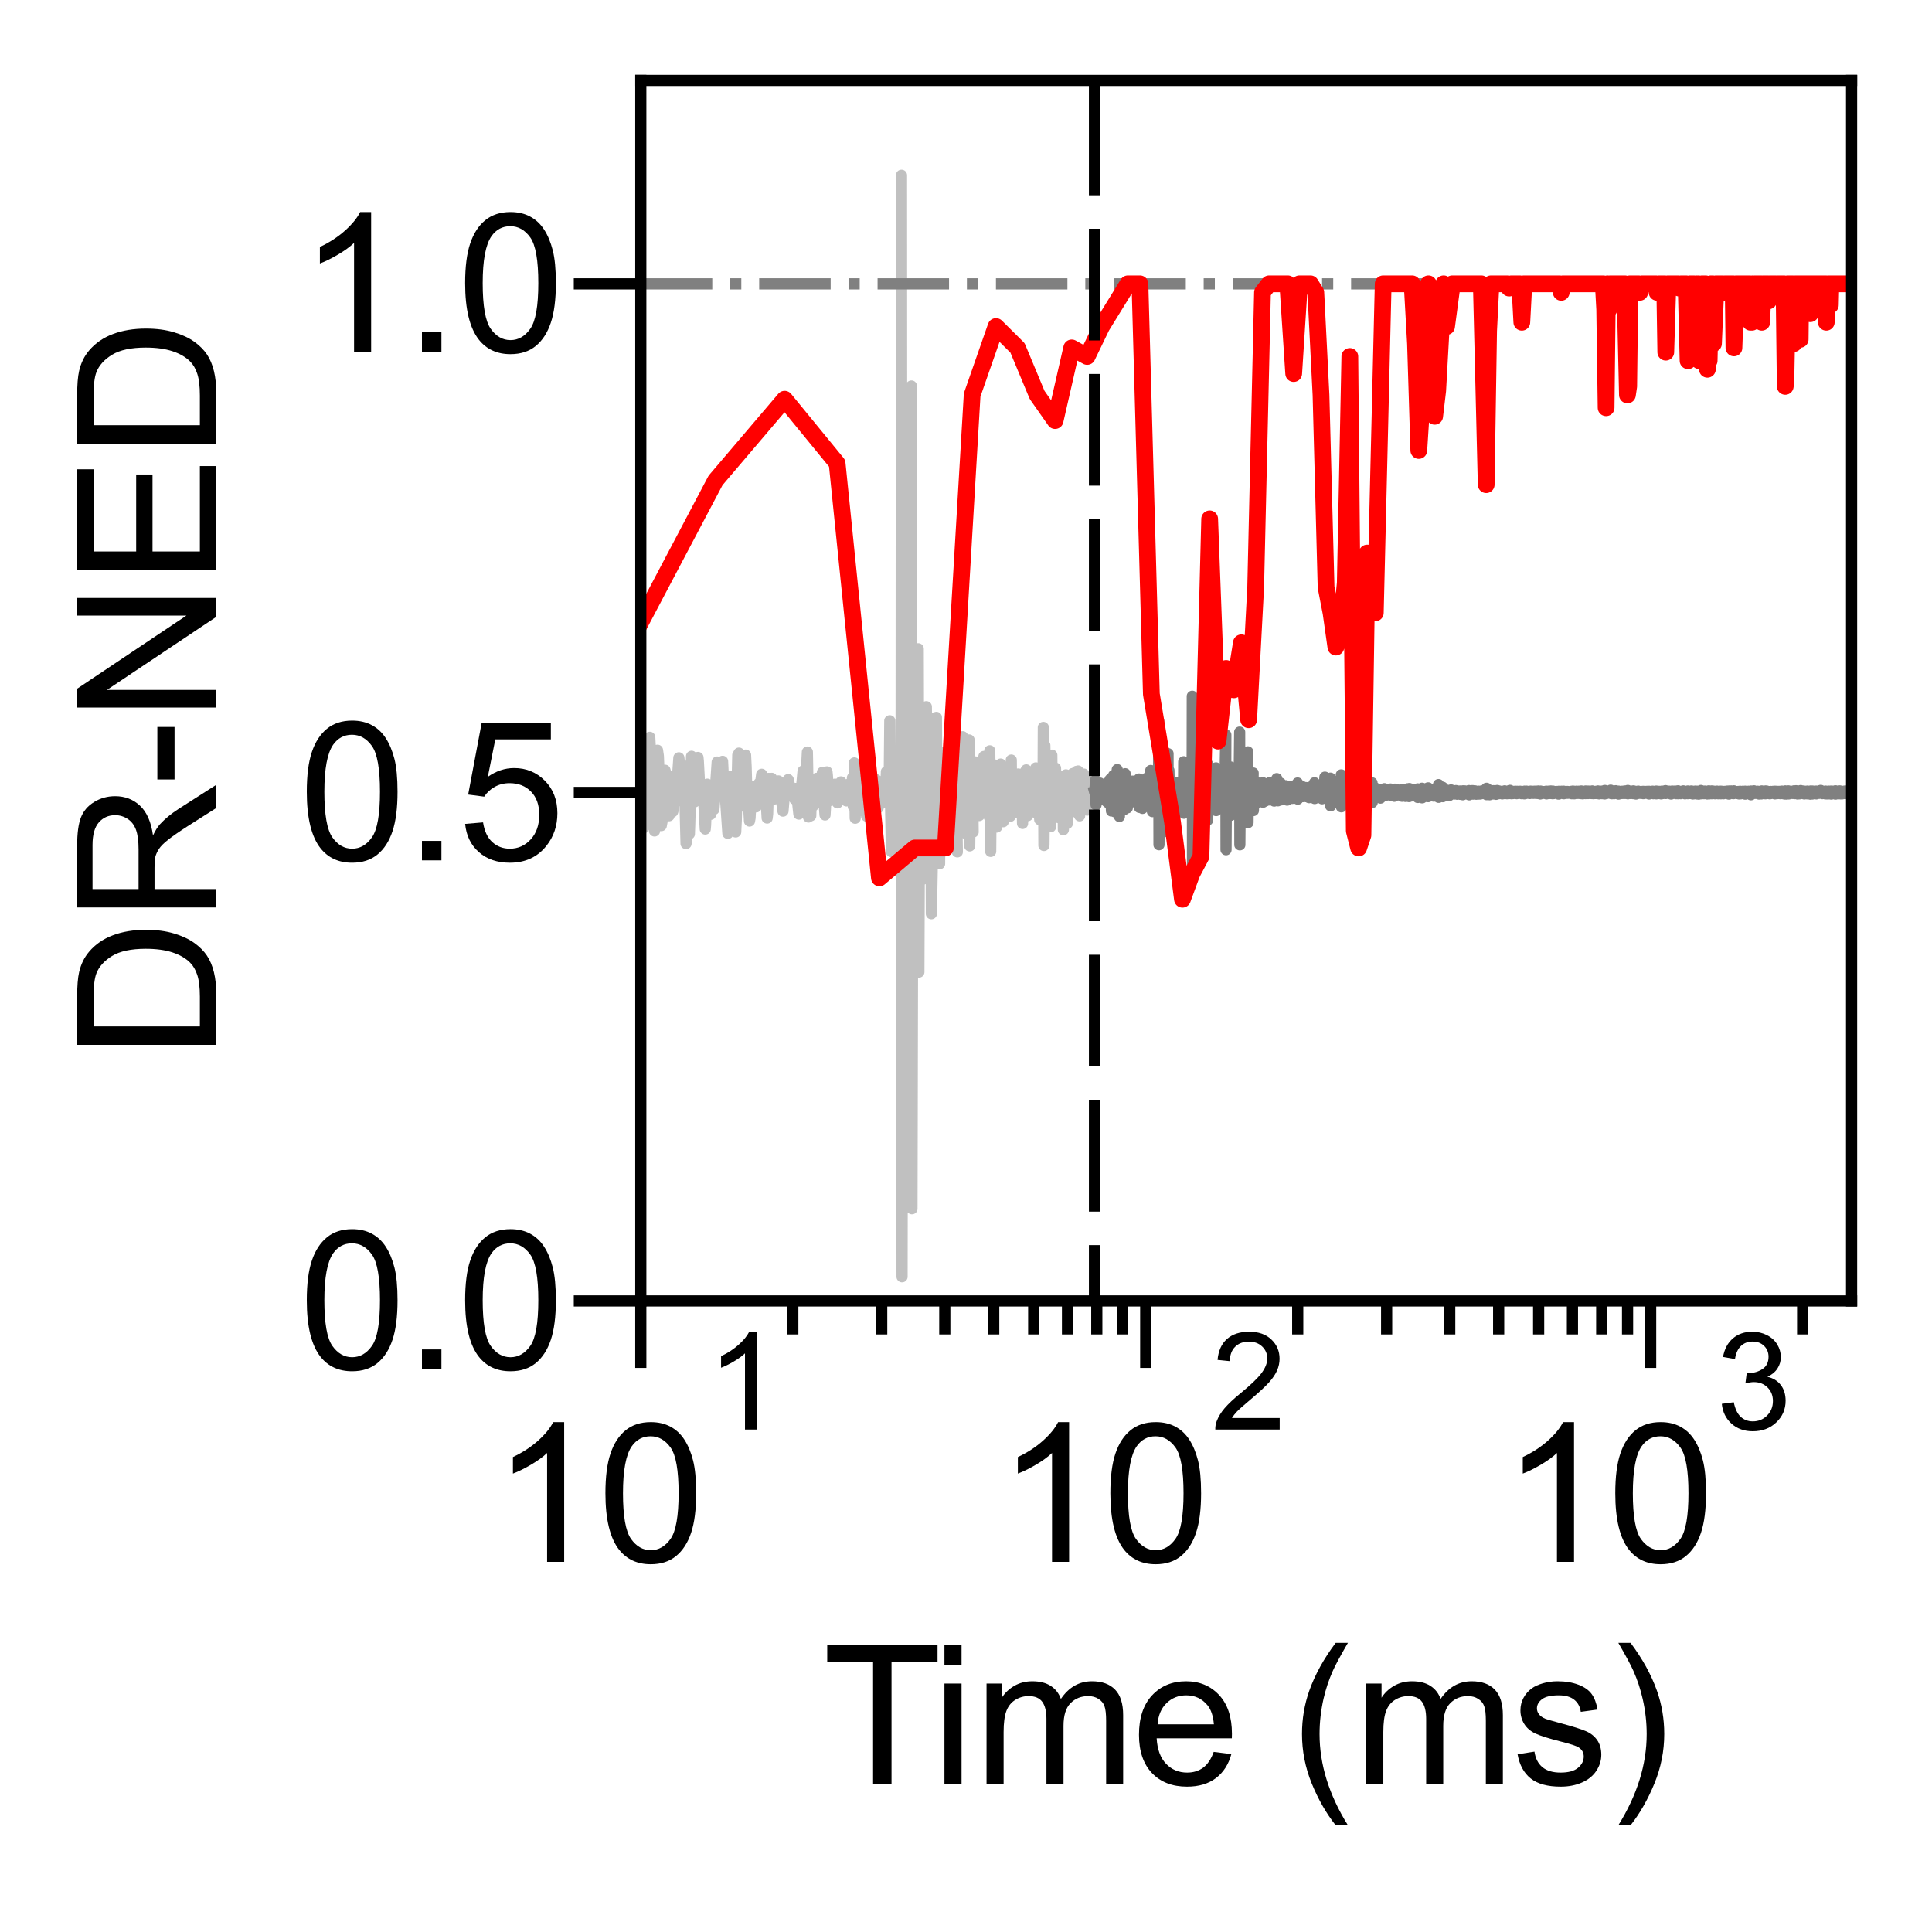 <?xml version="1.0" encoding="utf-8" standalone="no"?>
<!DOCTYPE svg PUBLIC "-//W3C//DTD SVG 1.1//EN"
  "http://www.w3.org/Graphics/SVG/1.1/DTD/svg11.dtd">
<svg xmlns:xlink="http://www.w3.org/1999/xlink" width="172.991pt" height="170.547pt" viewBox="0 0 172.991 170.547" xmlns="http://www.w3.org/2000/svg" version="1.1">
 <defs>
  <style type="text/css">*{stroke-linejoin: round; stroke-linecap: butt}</style>
 </defs>
 <g id="figure_1">
  <g id="patch_1">
   <path d="M 0 170.547 
L 172.991 170.547 
L 172.991 0 
L 0 0 
z
" style="fill: #ffffff"/>
  </g>
  <g id="axes_1">
   <g id="patch_2">
    <path d="M 57.377 116.484 
L 165.791 116.484 
L 165.791 7.2 
L 57.377 7.2 
z
" style="fill: #ffffff"/>
   </g>
   <g id="line2d_1">
    <path d="M 57.336 73.282 
L 57.459 73.282 
L 57.621 74.134 
L 57.702 73.858 
L 57.942 71.321 
L 58.179 66.016 
L 58.218 66.767 
L 58.413 72.784 
L 58.452 72.372 
L 58.49 72.286 
L 58.606 74.402 
L 58.644 74.203 
L 58.873 67.175 
L 58.949 67.69 
L 59.211 73.921 
L 59.286 73.525 
L 59.544 68.966 
L 59.69 69.527 
L 59.726 69.363 
L 59.762 69.506 
L 59.907 73.039 
L 59.978 72.207 
L 60.086 70.093 
L 60.121 70.638 
L 60.228 72.681 
L 60.263 72.57 
L 60.369 71.289 
L 60.439 71.599 
L 60.474 71.842 
L 60.509 71.718 
L 60.786 67.853 
L 60.82 68.163 
L 61.093 71.524 
L 61.194 71.679 
L 61.228 71.574 
L 61.295 71.224 
L 61.328 71.636 
L 61.428 75.531 
L 61.462 75.241 
L 61.594 68.561 
L 61.627 69.917 
L 61.726 74.667 
L 61.758 73.805 
L 61.921 67.717 
L 61.954 67.942 
L 62.179 71.806 
L 62.243 71.644 
L 62.339 70.892 
L 62.497 67.823 
L 62.529 68.156 
L 62.716 71.649 
L 62.748 71.452 
L 62.933 70.596 
L 62.995 71.451 
L 63.148 74.229 
L 63.178 73.877 
L 63.33 70.213 
L 63.39 70.556 
L 63.51 71.159 
L 63.63 72.914 
L 63.66 72.588 
L 63.778 70.347 
L 63.808 70.658 
L 63.925 72.47 
L 63.954 72.106 
L 64.216 68.233 
L 64.331 70.592 
L 64.389 70.01 
L 64.446 69.234 
L 64.503 69.678 
L 64.559 70.442 
L 64.588 70.282 
L 64.701 68.17 
L 64.729 68.765 
L 64.813 70.624 
L 64.869 70.175 
L 64.925 70.959 
L 65.174 74.618 
L 65.256 73.289 
L 65.393 69.496 
L 65.447 70.099 
L 65.609 71.945 
L 65.69 73.883 
L 65.743 73.064 
L 65.77 72.707 
L 65.823 73.275 
L 65.876 74.49 
L 65.929 73.379 
L 66.061 67.607 
L 66.114 67.739 
L 66.166 67.432 
L 66.192 67.626 
L 66.503 71.768 
L 66.58 72.181 
L 66.606 72.164 
L 66.708 68.556 
L 66.758 67.611 
L 66.809 68.67 
L 66.91 72.27 
L 66.985 71.564 
L 67.035 72.267 
L 67.11 73.514 
L 67.16 73.238 
L 67.284 70.885 
L 67.333 70.407 
L 67.383 71.011 
L 67.481 72.089 
L 67.529 71.638 
L 67.602 70.543 
L 67.627 70.916 
L 67.699 72.246 
L 67.748 71.521 
L 67.916 70.375 
L 67.964 70.123 
L 68.011 70.477 
L 68.035 70.644 
L 68.083 70.256 
L 68.201 69.327 
L 68.224 69.439 
L 68.505 71.662 
L 68.528 71.521 
L 68.574 71.308 
L 68.597 71.559 
L 68.69 73.245 
L 68.736 72.864 
L 68.827 69.694 
L 68.895 70.57 
L 68.986 70.902 
L 69.009 70.848 
L 69.099 69.688 
L 69.144 70.243 
L 69.323 71.541 
L 69.39 71.059 
L 69.434 71.331 
L 69.456 71.484 
L 69.5 71.294 
L 69.698 69.92 
L 69.763 70.302 
L 69.958 71.573 
L 70.109 72.626 
L 70.13 72.389 
L 70.321 70.149 
L 70.385 70.597 
L 70.427 70.336 
L 70.574 69.802 
L 70.594 69.842 
L 70.843 71.04 
L 70.864 70.961 
L 70.884 70.905 
L 70.925 71.012 
L 70.987 71.28 
L 71.028 71.04 
L 71.069 70.685 
L 71.109 71.013 
L 71.15 71.55 
L 71.211 70.953 
L 71.251 70.593 
L 71.311 70.892 
L 71.532 72.892 
L 71.591 72.386 
L 71.906 69.028 
L 72.061 71.486 
L 72.119 70.737 
L 72.292 67.337 
L 72.312 68.409 
L 72.388 73.153 
L 72.445 71.72 
L 72.502 70.012 
L 72.54 71.32 
L 72.596 73.042 
L 72.634 71.751 
L 72.672 70.84 
L 72.728 71.795 
L 72.784 72.189 
L 72.821 71.853 
L 72.896 69.799 
L 72.951 70.776 
L 73.043 71.386 
L 73.062 71.301 
L 73.135 69.687 
L 73.172 70.587 
L 73.227 71.668 
L 73.263 70.791 
L 73.3 70.063 
L 73.336 70.889 
L 73.372 71.621 
L 73.426 70.797 
L 73.517 70.264 
L 73.553 70.472 
L 73.57 70.644 
L 73.588 70.464 
L 73.642 69.156 
L 73.678 70.811 
L 73.713 72.078 
L 73.802 72.072 
L 73.873 72.971 
L 73.908 72.389 
L 74.049 69.112 
L 74.084 69.452 
L 74.188 71.022 
L 74.258 71.008 
L 74.327 71.679 
L 74.361 71.301 
L 74.55 70.304 
L 74.567 70.272 
L 74.584 70.352 
L 74.652 71.472 
L 74.72 70.796 
L 74.77 70.213 
L 74.804 70.571 
L 74.955 71.78 
L 74.988 71.884 
L 75.038 71.707 
L 75.188 70.265 
L 75.221 70.524 
L 75.253 70.786 
L 75.286 70.243 
L 75.303 70.008 
L 75.352 70.841 
L 75.385 71.583 
L 75.45 70.779 
L 75.483 71.064 
L 75.515 71.486 
L 75.564 70.751 
L 75.677 70.453 
L 75.693 70.479 
L 75.725 70.69 
L 75.789 71.71 
L 75.837 71.04 
L 75.853 71.005 
L 75.869 71.134 
L 75.901 71.362 
L 75.933 70.901 
L 75.98 70.217 
L 76.044 70.8 
L 76.248 71.602 
L 76.28 71.192 
L 76.326 69.642 
L 76.373 71.68 
L 76.404 72.211 
L 76.435 71.218 
L 76.497 68.312 
L 76.543 71.164 
L 76.574 73.262 
L 76.636 70.335 
L 76.651 70.207 
L 76.666 70.748 
L 76.712 72.584 
L 76.758 70.874 
L 76.788 69.709 
L 76.849 71.703 
L 76.895 72.609 
L 76.94 71.135 
L 76.97 70.615 
L 77.045 71.102 
L 77.09 71.312 
L 77.12 70.925 
L 77.255 68.603 
L 77.284 69.621 
L 77.344 71.504 
L 77.373 70.222 
L 77.417 67.809 
L 77.476 70.577 
L 77.594 73.073 
L 77.623 72.685 
L 77.725 71.59 
L 77.754 72.248 
L 77.783 72.937 
L 77.855 72.158 
L 78.056 69.386 
L 78.169 69.759 
L 78.226 70.586 
L 78.297 70.281 
L 78.339 69.743 
L 78.381 70.395 
L 78.437 71.654 
L 78.479 70.53 
L 78.507 69.861 
L 78.563 70.88 
L 78.632 72.326 
L 78.701 71.755 
L 78.729 71.91 
L 78.756 71.615 
L 78.798 71.163 
L 78.853 71.816 
L 78.921 71.082 
L 78.975 71.466 
L 79.003 71.593 
L 79.03 71.343 
L 79.152 70.324 
L 79.165 70.535 
L 79.219 71.815 
L 79.286 71.251 
L 79.366 69.093 
L 79.42 70.315 
L 79.499 70.584 
L 79.539 70.427 
L 79.552 70.397 
L 79.566 70.473 
L 79.592 70.735 
L 79.618 70.027 
L 79.671 64.536 
L 79.71 70.32 
L 79.815 76.248 
L 79.841 75.178 
L 79.958 70.812 
L 79.971 71.279 
L 80.01 73.649 
L 80.061 70.793 
L 80.113 69.439 
L 80.151 70.879 
L 80.177 71.827 
L 80.241 70.076 
L 80.267 70.2 
L 80.279 69.956 
L 80.317 68.409 
L 80.368 70.791 
L 80.394 71.366 
L 80.432 69.602 
L 80.457 68.594 
L 80.52 70.428 
L 80.645 72.628 
L 80.67 77.814 
L 80.683 71.68 
L 80.72 15.693 
L 80.758 95.104 
L 80.77 114.319 
L 80.82 81.143 
L 80.857 82.736 
L 80.956 66.717 
L 80.98 60.846 
L 81.042 69.998 
L 81.078 80.6 
L 81.127 61.226 
L 81.2 76.618 
L 81.321 70.573 
L 81.358 42.838 
L 81.418 78.444 
L 81.442 82.892 
L 81.514 76.561 
L 81.526 76.334 
L 81.55 77.99 
L 81.562 76.646 
L 81.609 34.56 
L 81.633 72.049 
L 81.657 108.228 
L 81.74 70.143 
L 81.775 65.372 
L 81.811 75.521 
L 81.822 76.959 
L 81.846 71.189 
L 81.881 64.95 
L 81.928 77.675 
L 81.94 78.062 
L 81.998 60.206 
L 82.045 76.571 
L 82.057 77.136 
L 82.068 74.257 
L 82.207 58.645 
L 82.219 58.092 
L 82.23 62.031 
L 82.277 87.039 
L 82.345 68.464 
L 82.368 66.947 
L 82.414 73.345 
L 82.426 72.354 
L 82.505 69.752 
L 82.46 73.262 
L 82.517 71.726 
L 82.596 70.266 
L 82.641 78.718 
L 82.675 72.258 
L 82.72 64.987 
L 82.765 73.747 
L 82.788 76.647 
L 82.833 66.186 
L 82.844 65.936 
L 82.866 67.743 
L 82.888 69.702 
L 82.933 63.75 
L 82.944 63.277 
L 82.966 65.079 
L 83.033 74.08 
L 83.088 67.467 
L 83.11 69.084 
L 83.154 73.098 
L 83.231 71.119 
L 83.264 72.325 
L 83.308 69.107 
L 83.33 67.994 
L 83.351 71.37 
L 83.395 81.814 
L 83.482 77.163 
L 83.525 67.835 
L 83.547 64.294 
L 83.6 68.411 
L 83.643 65.221 
L 83.783 74.128 
L 83.804 72.338 
L 83.846 64.234 
L 83.899 73.691 
L 83.91 73.503 
L 83.995 68.665 
L 83.942 73.831 
L 84.058 71.881 
L 84.11 75.475 
L 84.131 77.335 
L 84.173 71.655 
L 84.204 68.703 
L 84.277 70.848 
L 84.308 73.614 
L 84.36 68.911 
L 84.371 68.829 
L 84.412 72.695 
L 84.484 69.677 
L 84.587 67.369 
L 84.617 69.405 
L 84.729 72.412 
L 84.668 69.03 
L 84.76 71.51 
L 84.77 71.368 
L 84.79 72.352 
L 84.821 74.69 
L 84.871 70.241 
L 84.901 69.698 
L 84.962 70.823 
L 85.072 73.96 
L 85.032 70.082 
L 85.102 72.725 
L 85.132 73.074 
L 85.151 71.72 
L 85.251 68.891 
L 85.191 72.571 
L 85.29 69.846 
L 85.3 69.886 
L 85.339 67.827 
L 85.379 71.186 
L 85.428 72.747 
L 85.447 70.886 
L 85.477 67.477 
L 85.565 68.772 
L 85.72 76.273 
L 85.603 68.735 
L 85.758 72.59 
L 85.854 67.935 
L 85.893 70.203 
L 85.931 72.076 
L 85.998 70.058 
L 86.007 69.781 
L 86.036 71.935 
L 86.055 73.089 
L 86.121 70.327 
L 86.197 65.965 
L 86.234 70.018 
L 86.328 74.056 
L 86.356 72.529 
L 86.45 69.69 
L 86.478 70.591 
L 86.524 74.662 
L 86.598 72.929 
L 86.635 70.263 
L 86.718 67.093 
L 86.764 67.197 
L 86.773 66.255 
L 86.809 73.241 
L 86.828 75.737 
L 86.891 69.827 
L 86.9 70.137 
L 86.937 74.015 
L 86.991 69.051 
L 87 68.809 
L 87.027 70.552 
L 87.135 74.497 
L 87.081 69.091 
L 87.153 73.184 
L 87.216 69.056 
L 87.27 71.558 
L 87.297 73.126 
L 87.332 68.224 
L 87.474 72.961 
L 87.536 70.622 
L 87.571 68.542 
L 87.606 71.924 
L 87.65 69.961 
L 87.676 73.022 
L 87.772 71.752 
L 87.833 69.537 
L 87.868 72.196 
L 87.902 70.079 
L 87.911 69.993 
L 87.919 70.328 
L 88.057 72.729 
L 88.1 67.733 
L 88.185 71.384 
L 88.194 71.347 
L 88.211 71.582 
L 88.236 72.346 
L 88.262 70.145 
L 88.279 68.781 
L 88.321 71.593 
L 88.355 71.195 
L 88.363 71.252 
L 88.414 70.972 
L 88.448 69.84 
L 88.515 70.706 
L 88.573 73.14 
L 88.598 70.328 
L 88.623 67.227 
L 88.682 73.92 
L 88.706 76.23 
L 88.756 70.307 
L 88.83 68.563 
L 88.863 70.18 
L 88.872 70.249 
L 88.88 69.794 
L 88.905 68.437 
L 88.937 70.701 
L 88.978 69.4 
L 89.011 72.725 
L 89.084 69.364 
L 89.101 68.668 
L 89.157 72.03 
L 89.174 72.029 
L 89.246 74.052 
L 89.263 72.408 
L 89.287 70.562 
L 89.383 70.84 
L 89.407 72.467 
L 89.447 68.567 
L 89.471 69.588 
L 89.495 68.767 
L 89.543 70.52 
L 89.662 72.994 
L 89.598 68.414 
L 89.677 72.505 
L 89.709 69.325 
L 89.756 73.108 
L 89.796 70.32 
L 89.827 73.574 
L 89.921 71.962 
L 90.076 69.154 
L 90.138 70.053 
L 90.161 72.461 
L 90.253 70.831 
L 90.291 69.765 
L 90.345 71.041 
L 90.451 73.093 
L 90.421 70.751 
L 90.482 72.425 
L 90.55 68.054 
L 90.58 71.879 
L 90.595 72.689 
L 90.67 69.937 
L 90.715 69.601 
L 90.73 70.225 
L 90.827 71.669 
L 90.775 69.78 
L 90.85 71.175 
L 90.872 72.008 
L 90.887 72.347 
L 90.924 69.963 
L 90.939 69.3 
L 91.005 71.102 
L 91.072 72.74 
L 91.116 71.405 
L 91.13 71.676 
L 91.16 69.553 
L 91.167 69.302 
L 91.211 71.096 
L 91.225 71.058 
L 91.291 71.362 
L 91.262 70.768 
L 91.298 71.034 
L 91.32 69.391 
L 91.392 71.703 
L 91.4 71.928 
L 91.436 70 
L 91.472 70.726 
L 91.494 69.3 
L 91.551 73.413 
L 91.558 73.729 
L 91.608 71.707 
L 91.673 69.518 
L 91.737 70.032 
L 91.765 72.147 
L 91.857 70.857 
L 91.885 68.934 
L 91.956 71.465 
L 92.005 73.039 
L 92.04 70.716 
L 92.061 71.329 
L 92.131 69.651 
L 92.152 71.239 
L 92.166 72.084 
L 92.249 70.114 
L 92.263 70.01 
L 92.284 69.337 
L 92.318 71.34 
L 92.339 70.951 
L 92.394 70.28 
L 92.359 71.04 
L 92.414 70.938 
L 92.435 72.557 
L 92.504 70.435 
L 92.524 70.893 
L 92.551 70.179 
L 92.579 71.514 
L 92.687 72.732 
L 92.64 70.905 
L 92.701 72.552 
L 92.748 68.756 
L 92.836 71.021 
L 92.842 71.042 
L 92.856 70.741 
L 92.936 70.063 
L 92.896 71.434 
L 92.956 70.943 
L 93.096 73.39 
L 92.996 70.517 
L 93.109 73.181 
L 93.169 69.869 
L 93.255 70.829 
L 93.261 70.844 
L 93.268 70.63 
L 93.288 69.756 
L 93.366 71.125 
L 93.379 71.308 
L 93.392 70.827 
L 93.419 65.134 
L 93.471 75.703 
L 93.477 75.685 
L 93.555 66.742 
L 93.639 70.938 
L 93.684 73.306 
L 93.736 70.313 
L 93.819 68.998 
L 93.787 70.991 
L 93.838 70.125 
L 93.87 72.086 
L 93.921 68.459 
L 93.953 70.14 
L 94.067 74.028 
L 94.092 72.337 
L 94.18 67.616 
L 94.211 70.582 
L 94.261 72.861 
L 94.318 70.262 
L 94.324 70.272 
L 94.374 69.993 
L 94.473 72.653 
L 94.51 68.778 
L 94.602 71.21 
L 94.688 71.828 
L 94.707 71.471 
L 94.737 69.867 
L 94.792 72.758 
L 94.804 73.212 
L 94.853 70.842 
L 94.919 69.486 
L 94.986 70.156 
L 95.112 71.756 
L 95.046 69.983 
L 95.124 71.304 
L 95.172 70.066 
L 95.195 72.483 
L 95.213 74.293 
L 95.291 70.012 
L 95.302 69.741 
L 95.332 71.476 
L 95.391 70.117 
L 95.521 71.365 
L 95.444 69.377 
L 95.532 70.965 
L 95.55 69.556 
L 95.573 73.724 
L 95.632 71.925 
L 95.719 69.686 
L 95.696 72.332 
L 95.742 71.827 
L 95.748 72.011 
L 95.794 70.423 
L 95.823 69.414 
L 95.898 70.52 
L 95.973 72.539 
L 96.001 70.6 
L 96.053 69.26 
L 96.075 71.972 
L 96.081 72.083 
L 96.144 71.294 
L 96.223 69.503 
L 96.183 71.667 
L 96.246 71.464 
L 96.263 70.203 
L 96.33 69.683 
L 96.302 71.664 
L 96.353 71.19 
L 96.398 69.064 
L 96.482 72.802 
L 96.532 69.031 
L 96.637 70.658 
L 96.67 73.048 
L 96.737 70.341 
L 96.742 70.376 
L 96.825 71.643 
L 96.841 70.663 
L 96.852 69.898 
L 96.94 71.79 
L 96.95 71.949 
L 97.01 70.936 
L 97.043 69.307 
L 97.092 71.602 
L 97.108 72.082 
L 97.135 70.79 
L 97.194 71.441 
L 97.269 69.786 
L 97.237 71.45 
L 97.318 71.048 
L 97.344 72.536 
L 97.398 70.331 
L 97.419 70.686 
L 97.44 70.394 
L 97.472 70.776 
L 97.499 72.147 
L 97.557 70.077 
L 97.583 70.954 
L 97.599 70.265 
L 97.641 71.486 
L 97.689 70.95 
L 97.752 71.605 
L 97.725 70.366 
L 97.772 70.666 
L 97.887 69.878 
L 97.809 71.812 
L 97.898 70.075 
L 97.903 70.085 
L 97.908 70.007 
L 97.913 70.075 
L 97.939 72.278 
L 97.996 70.92 
" clip-path="url(#p2c139bf8e1)" style="fill: none; stroke: #c0c0c0; stroke-linecap: square"/>
   </g>
   <g id="line2d_2">
    <path d="M 98.001 70.878 
L 98.022 70.959 
L 98.042 70.632 
L 98.094 69.863 
L 98.115 70.932 
L 98.14 72.07 
L 98.191 70.726 
L 98.222 70.744 
L 98.227 70.739 
L 98.232 70.837 
L 98.299 71.559 
L 98.329 70.628 
L 98.334 70.619 
L 98.349 70.786 
L 98.395 71.308 
L 98.456 70.821 
L 98.486 70.112 
L 98.536 70.756 
L 98.551 71.489 
L 98.577 70.635 
L 98.657 71.46 
L 98.731 70.837 
L 98.766 71.335 
L 98.781 71.557 
L 98.806 70.406 
L 98.836 70.689 
L 98.875 70.31 
L 98.895 71.119 
L 98.949 70.425 
L 98.954 70.366 
L 98.994 70.916 
L 99.087 71.775 
L 99.062 70.911 
L 99.106 71.266 
L 99.15 70.1 
L 99.194 71.437 
L 99.247 71.91 
L 99.223 70.561 
L 99.276 70.635 
L 99.392 69.787 
L 99.344 70.953 
L 99.397 69.857 
L 99.522 72.617 
L 99.541 71.668 
L 99.613 70.061 
L 99.66 70.508 
L 99.774 71.107 
L 99.712 69.42 
L 99.778 71.023 
L 99.788 70.878 
L 99.826 72.52 
L 99.83 72.693 
L 99.873 70.81 
L 99.891 70.955 
L 99.919 71.597 
L 99.943 70.937 
L 99.994 71.078 
L 100.036 68.907 
L 100.115 70.022 
L 100.231 73.108 
L 100.259 71.45 
L 100.355 70.072 
L 100.373 71.112 
L 100.383 71.373 
L 100.451 69.752 
L 100.46 69.855 
L 100.628 72.507 
L 100.637 72.228 
L 100.745 69.276 
L 100.777 70.638 
L 100.826 71.791 
L 100.848 70.259 
L 100.902 71.039 
L 100.938 72.338 
L 101.022 70.121 
L 101.035 70.028 
L 101.053 70.854 
L 101.062 71.415 
L 101.097 70.507 
L 101.163 70.886 
L 101.203 71.252 
L 101.185 70.542 
L 101.282 71.106 
L 101.29 71.063 
L 101.317 71.744 
L 101.321 71.815 
L 101.343 70.598 
L 101.391 71.179 
L 101.408 69.938 
L 101.495 71.79 
L 101.56 70.019 
L 101.624 71.241 
L 101.65 71.445 
L 101.684 71.04 
L 101.718 70.484 
L 101.748 71.859 
L 101.753 71.859 
L 101.842 70.035 
L 101.876 71.203 
L 101.889 71.52 
L 101.961 70.69 
L 101.977 69.748 
L 102.02 72.292 
L 102.07 70.613 
L 102.166 70.926 
L 102.146 70.488 
L 102.175 70.585 
L 102.196 70.115 
L 102.254 71.84 
L 102.3 72.382 
L 102.325 70.475 
L 102.341 70.727 
L 102.358 70.355 
L 102.366 70.991 
L 102.378 71.719 
L 102.457 70.132 
L 102.469 70.452 
L 102.555 72.136 
L 102.494 69.801 
L 102.609 71.212 
L 102.666 69.677 
L 102.698 71.614 
L 102.723 70.92 
L 102.796 71.495 
L 102.759 70.174 
L 102.836 71.046 
L 102.937 72.222 
L 102.872 69.703 
L 102.957 71.324 
L 103.037 68.985 
L 102.973 71.413 
L 103.057 71.395 
L 103.077 71.803 
L 103.121 70.225 
L 103.157 70.937 
L 103.264 70.263 
L 103.188 72.669 
L 103.276 70.352 
L 103.299 70.764 
L 103.315 71.968 
L 103.394 69.435 
L 103.437 71.88 
L 103.523 70.858 
L 103.624 69.612 
L 103.562 72.151 
L 103.632 70.403 
L 103.639 71.389 
L 103.736 69.624 
L 103.748 64.543 
L 103.775 75.635 
L 103.844 70 
L 103.901 71.778 
L 103.875 69.541 
L 103.951 69.752 
L 103.959 69.988 
L 104.054 72.416 
L 104.073 70.342 
L 104.077 70.219 
L 104.13 71.621 
L 104.156 71.021 
L 104.258 71.604 
L 104.216 70.195 
L 104.265 71.082 
L 104.303 70.176 
L 104.284 71.698 
L 104.37 71.504 
L 104.407 71.754 
L 104.437 70.249 
L 104.452 70.693 
L 104.467 69.721 
L 104.486 71.673 
L 104.556 71.002 
L 104.586 67.48 
L 104.6 72.528 
L 104.608 74.502 
L 104.667 68.978 
L 104.704 70.967 
L 104.784 69.84 
L 104.737 71.539 
L 104.802 71.317 
L 104.81 71.223 
L 104.85 70.437 
L 104.828 71.313 
L 104.926 70.82 
L 104.941 71.927 
L 104.973 70.419 
L 105.035 71.178 
L 105.107 70.392 
L 105.075 71.555 
L 105.15 70.488 
L 105.179 70.562 
L 105.186 70.377 
L 105.193 70.164 
L 105.272 71.573 
L 105.279 71.668 
L 105.347 70.733 
L 105.414 70.07 
L 105.386 70.884 
L 105.464 70.333 
L 105.478 70.913 
L 105.52 71.966 
L 105.59 71.385 
L 105.653 70.27 
L 105.671 71.425 
L 105.709 70.849 
L 105.734 70.091 
L 105.776 71.252 
L 105.824 71.969 
L 105.866 70.281 
L 105.869 70.3 
L 105.9 71.356 
L 105.973 70.651 
L 105.99 68.206 
L 106.014 72.816 
L 106.079 70.974 
L 106.093 71.811 
L 106.171 70.182 
L 106.185 70.73 
L 106.195 70.323 
L 106.219 71.56 
L 106.301 70.474 
L 106.446 71.47 
L 106.466 71.064 
L 106.509 70.006 
L 106.56 71.316 
L 106.6 71.843 
L 106.58 70.232 
L 106.633 70.456 
L 106.64 70.106 
L 106.673 72 
L 106.733 71.117 
L 106.736 71.279 
L 106.749 66.826 
L 106.756 62.34 
L 106.776 77.821 
L 106.851 72.705 
L 106.871 69.025 
L 106.979 71.086 
L 107.035 70.526 
L 107.022 72.018 
L 107.068 71.478 
L 107.071 71.685 
L 107.12 70.317 
L 107.158 70.554 
L 107.165 70.244 
L 107.181 71.677 
L 107.265 70.78 
L 107.272 70.889 
L 107.288 71.453 
L 107.362 70.171 
L 107.365 70.05 
L 107.4 71.359 
L 107.442 70.971 
L 107.454 71.817 
L 107.534 69.943 
L 107.544 68.15 
L 107.566 73.656 
L 107.636 71.523 
L 107.702 70.157 
L 107.67 72.199 
L 107.752 71.073 
L 107.759 71.08 
L 107.765 70.98 
L 107.806 69.704 
L 107.787 71.692 
L 107.865 71.131 
L 107.881 72.154 
L 107.915 69.177 
L 107.981 71.501 
L 108.12 68.409 
L 108.043 72.297 
L 108.126 70.234 
L 108.135 73.43 
L 108.188 69.802 
L 108.24 71.543 
L 108.274 72.07 
L 108.286 70.544 
L 108.316 70.32 
L 108.362 71.521 
L 108.387 70.773 
L 108.408 71.728 
L 108.426 70.116 
L 108.496 71.101 
L 108.593 69.929 
L 108.535 71.264 
L 108.605 70.971 
L 108.698 71.974 
L 108.671 70.384 
L 108.71 70.814 
L 108.749 70.306 
L 108.734 71.357 
L 108.817 70.771 
L 108.892 72.577 
L 108.877 68.754 
L 108.93 71.209 
L 108.945 70.143 
L 108.992 71.669 
L 109.045 70.496 
L 109.18 71.671 
L 109.075 70.207 
L 109.189 70.878 
L 109.303 69.935 
L 109.274 71.364 
L 109.308 70.275 
L 109.387 71.797 
L 109.421 70.658 
L 109.522 69.806 
L 109.499 71.848 
L 109.528 70.357 
L 109.643 71.695 
L 109.617 70.329 
L 109.645 71.643 
L 109.762 65.803 
L 109.748 71.837 
L 109.771 70.136 
L 109.779 76.082 
L 109.824 69.01 
L 109.881 70.847 
L 109.909 70.209 
L 109.895 71.428 
L 109.988 71.109 
L 109.994 71.1 
L 109.999 71.394 
L 110.078 71.857 
L 110.064 69.889 
L 110.103 71.005 
L 110.183 68.671 
L 110.194 71.689 
L 110.203 73.003 
L 110.253 70.298 
L 110.305 71.715 
L 110.322 69.949 
L 110.415 71.437 
L 110.426 72.328 
L 110.498 70.053 
L 110.522 71.019 
L 110.566 70.068 
L 110.607 72.298 
L 110.631 70.852 
L 110.696 72.009 
L 110.715 70.281 
L 110.734 70.69 
L 110.769 69.843 
L 110.758 71.828 
L 110.834 71.207 
L 110.844 72.614 
L 110.917 70.306 
L 110.941 70.727 
L 111 65.55 
L 111.016 75.643 
L 111.048 71.564 
L 111.09 69.061 
L 111.106 72.606 
L 111.162 70.726 
L 111.193 72.173 
L 111.235 69.883 
L 111.275 71.045 
L 111.317 70.154 
L 111.351 71.572 
L 111.356 72.103 
L 111.369 69.771 
L 111.453 70.997 
L 111.461 70.098 
L 111.518 71.324 
L 111.565 70.781 
L 111.567 70.767 
L 111.575 71.228 
L 111.583 71.839 
L 111.639 69.995 
L 111.683 71.148 
L 111.73 67.32 
L 111.742 72.827 
L 111.748 73.657 
L 111.786 69.694 
L 111.845 70.959 
L 111.911 71.514 
L 111.888 70.384 
L 111.947 70.949 
L 112.04 70.054 
L 111.995 71.666 
L 112.056 70.99 
L 112.068 71.701 
L 112.083 70.627 
L 112.121 70.704 
L 112.209 69.213 
L 112.179 71.371 
L 112.219 70.902 
L 112.229 72.576 
L 112.292 70.428 
L 112.329 70.955 
L 112.359 70.13 
L 112.418 71.301 
L 112.428 71.173 
L 112.465 71.507 
L 112.498 70.562 
L 112.53 70.828 
L 112.554 70.344 
L 112.606 71.62 
L 112.611 71.862 
L 112.672 70.106 
L 112.706 71.177 
L 112.797 70.234 
L 112.782 71.364 
L 112.816 71.2 
L 112.823 71.265 
L 112.845 70.899 
L 112.867 70.927 
L 112.971 70.534 
L 112.896 71.502 
L 112.976 70.715 
L 113.091 71.828 
L 113.074 70.078 
L 113.093 71.637 
L 113.208 70.322 
L 113.144 71.662 
L 113.211 70.519 
L 113.327 71.705 
L 113.308 70.43 
L 113.329 71.671 
L 113.431 70.203 
L 113.447 71.054 
L 113.473 71.58 
L 113.506 70.53 
L 113.558 71.031 
L 113.635 70.31 
L 113.618 71.183 
L 113.669 70.822 
L 113.695 71.626 
L 113.725 70.043 
L 113.774 70.421 
L 113.781 70.131 
L 113.864 71.532 
L 113.866 71.571 
L 113.924 70.746 
L 113.983 70.309 
L 113.951 71.445 
L 114.022 71.161 
L 114.091 71.724 
L 114.116 70.785 
L 114.134 70.437 
L 114.172 70.885 
L 114.182 70.811 
L 114.191 71.358 
L 114.252 70.593 
L 114.299 71.353 
L 114.34 71.481 
L 114.324 69.715 
L 114.389 71.091 
L 114.4 70.397 
L 114.416 71.703 
L 114.503 70.71 
L 114.574 71.415 
L 114.534 70.642 
L 114.636 70.801 
L 114.672 70.128 
L 114.709 71.584 
L 114.712 71.62 
L 114.749 70.679 
L 114.795 71.325 
L 114.815 70.391 
L 114.907 71.126 
L 114.944 71.46 
L 114.994 70.631 
L 114.998 70.658 
L 115.007 70.532 
L 115.011 70.708 
L 115.083 71.593 
L 115.037 70.573 
L 115.126 71.116 
L 115.135 70.35 
L 115.232 71.228 
L 115.236 71.097 
L 115.354 70.594 
L 115.249 71.64 
L 115.36 70.832 
L 115.384 71.265 
L 115.435 70.687 
L 115.471 70.889 
L 115.509 70.731 
L 115.494 71.085 
L 115.541 71.009 
L 115.562 71.429 
L 115.579 70.396 
L 115.619 70.76 
L 115.625 70.512 
L 115.701 71.488 
L 115.726 70.932 
L 115.73 70.863 
L 115.785 70.377 
L 115.764 71.238 
L 115.837 70.944 
L 115.866 71.465 
L 115.926 70.628 
L 115.945 70.903 
L 115.953 70.709 
L 115.98 71.298 
L 116.026 71.215 
L 116.069 71.31 
L 116.059 70.57 
L 116.124 71.056 
L 116.186 70.106 
L 116.204 71.554 
L 116.239 70.788 
L 116.265 71.335 
L 116.292 70.553 
L 116.357 71.063 
L 116.446 70.528 
L 116.464 71.172 
L 116.486 71.299 
L 116.535 70.741 
L 116.551 70.973 
L 116.635 70.439 
L 116.651 71.328 
L 116.661 70.998 
L 116.733 70.598 
L 116.699 71.253 
L 116.771 70.992 
L 116.782 71.284 
L 116.8 70.682 
L 116.885 71.208 
L 116.891 71.26 
L 116.901 70.76 
L 116.937 70.515 
L 116.96 71.33 
L 117.006 71.035 
L 117.007 71.033 
L 117.013 71.164 
L 117.1 71.29 
L 117.043 70.594 
L 117.119 71.056 
L 117.174 70.644 
L 117.214 71.32 
L 117.218 71.419 
L 117.273 70.48 
L 117.317 71.2 
L 117.429 70.711 
L 117.433 70.749 
L 117.486 71.292 
L 117.502 70.617 
L 117.544 70.752 
L 117.553 70.708 
L 117.58 71.098 
L 117.612 70.886 
L 117.711 71.5 
L 117.7 70.086 
L 117.726 71.052 
L 117.796 71.367 
L 117.783 70.57 
L 117.83 70.945 
L 117.958 70.336 
L 117.871 71.285 
L 117.96 70.426 
L 117.986 71.227 
L 118.073 70.806 
L 118.079 70.579 
L 118.159 71.22 
L 118.181 70.984 
L 118.221 70.516 
L 118.262 71.225 
L 118.264 71.258 
L 118.332 70.72 
L 118.354 71.018 
L 118.361 70.411 
L 118.378 71.521 
L 118.465 70.972 
L 118.498 71.291 
L 118.485 70.704 
L 118.562 70.761 
L 118.63 69.583 
L 118.641 71.453 
L 118.666 70.98 
L 118.782 70.635 
L 118.703 71.375 
L 118.783 70.698 
L 118.801 71.479 
L 118.844 70.564 
L 118.896 70.856 
L 118.971 71.335 
L 118.992 70.706 
L 118.997 70.395 
L 119.079 71.311 
L 119.1 70.939 
L 119.107 71.086 
L 119.123 70.263 
L 119.126 69.672 
L 119.142 72.154 
L 119.228 71.06 
L 119.249 71.379 
L 119.3 70.489 
L 119.338 71.044 
L 119.361 71.332 
L 119.391 70.743 
L 119.413 70.781 
L 119.429 69.947 
L 119.457 71.441 
L 119.521 70.822 
L 119.631 71.173 
L 119.583 70.68 
L 119.641 71.111 
L 119.643 71.136 
L 119.67 70.591 
L 119.734 70.9 
L 119.824 70.618 
L 119.752 71.226 
L 119.838 71.202 
L 119.897 70.637 
L 119.877 71.326 
L 119.963 71.024 
L 120.013 71.208 
L 119.975 70.635 
L 120.069 70.937 
L 120.096 69.379 
L 120.103 71.604 
L 120.106 72.24 
L 120.131 70.284 
L 120.211 71.071 
L 120.235 70.679 
L 120.291 71.202 
L 120.309 71.069 
L 120.316 71.379 
L 120.339 70.659 
L 120.419 71.062 
L 120.443 70.38 
L 120.458 71.621 
L 120.537 70.862 
L 120.637 71.279 
L 120.606 70.671 
L 120.651 71.034 
L 120.729 70.631 
L 120.671 71.234 
L 120.751 71.08 
L 120.757 71.208 
L 120.791 70.787 
L 120.846 70.99 
L 120.936 70.567 
L 120.901 71.266 
L 120.951 71.14 
L 120.952 71.145 
L 120.959 70.813 
L 120.972 70.357 
L 120.981 71.536 
L 121.052 71.24 
L 121.055 71.383 
L 121.071 70.794 
L 121.155 70.805 
L 121.158 70.748 
L 121.203 71.188 
L 121.26 71.027 
L 121.285 71.531 
L 121.276 70.264 
L 121.375 71.216 
L 121.472 71.254 
L 121.416 70.522 
L 121.477 71.164 
L 121.547 70.4 
L 121.513 71.314 
L 121.589 71.017 
L 121.623 71.15 
L 121.637 70.856 
L 121.648 68.574 
L 121.659 73.177 
L 121.742 71.197 
L 121.751 71.333 
L 121.779 70.617 
L 121.845 71.02 
L 121.923 70.51 
L 121.865 71.259 
L 121.946 71.051 
L 121.969 71.197 
L 122.009 70.647 
L 122.057 71.06 
L 122.086 70.884 
L 122.1 71.152 
L 122.153 71.342 
L 122.139 70.324 
L 122.21 71.144 
L 122.242 69.866 
L 122.252 71.644 
L 122.324 70.853 
L 122.36 70.626 
L 122.409 71.298 
L 122.433 70.867 
L 122.522 71.244 
L 122.5 70.698 
L 122.544 70.98 
L 122.584 70.733 
L 122.645 71.217 
L 122.651 71.106 
L 122.745 71.234 
L 122.701 70.758 
L 122.752 70.858 
L 122.851 70.09 
L 122.793 71.098 
L 122.856 70.73 
L 122.865 71.854 
L 122.93 70.668 
L 122.968 71.053 
L 123.064 70.491 
L 122.985 71.198 
L 123.073 71.153 
L 123.079 71.494 
L 123.149 70.668 
L 123.182 71.079 
L 123.265 70.699 
L 123.211 71.156 
L 123.288 71.087 
L 123.3 71.256 
L 123.354 70.724 
L 123.396 71.034 
L 123.45 70.771 
L 123.417 71.131 
L 123.506 71.036 
L 123.603 71.46 
L 123.594 70.69 
L 123.613 70.969 
L 123.661 70.687 
L 123.687 71.222 
L 123.72 71.063 
L 123.754 70.74 
L 123.785 71.135 
L 123.834 71.028 
L 123.928 71.09 
L 123.915 70.684 
L 123.943 70.988 
L 123.954 70.616 
L 123.966 71.229 
L 124.051 71.041 
L 124.172 70.743 
L 124.079 71.155 
L 124.176 70.912 
L 124.18 71.189 
L 124.248 70.737 
L 124.29 71.157 
L 124.39 70.783 
L 124.414 70.936 
L 124.429 71.158 
L 124.466 70.812 
L 124.476 70.823 
L 124.511 70.646 
L 124.525 71.209 
L 124.587 70.824 
L 124.64 71.178 
L 124.685 70.714 
L 124.697 70.833 
L 124.785 70.68 
L 124.766 71.135 
L 124.801 70.93 
L 124.844 71.294 
L 124.816 70.727 
L 124.89 70.859 
L 124.895 70.657 
L 124.953 71.197 
L 124.998 71.015 
L 125.02 70.751 
L 125.058 71.171 
L 125.111 70.931 
L 125.124 71.181 
L 125.15 70.725 
L 125.22 70.872 
L 125.28 70.757 
L 125.239 71.108 
L 125.323 71.001 
L 125.364 71.106 
L 125.411 70.756 
L 125.487 70.702 
L 125.429 71.156 
L 125.515 70.974 
L 125.539 71.294 
L 125.554 70.792 
L 125.562 70.803 
L 125.568 70.712 
L 125.64 71.119 
L 125.672 70.792 
L 125.795 71.215 
L 125.762 70.771 
L 125.804 71.061 
L 125.831 70.736 
L 125.858 71.31 
L 125.919 70.898 
L 125.972 71.107 
L 125.934 70.717 
L 126.026 70.722 
L 126.031 70.625 
L 126.068 71.216 
L 126.13 70.814 
L 126.167 71.325 
L 126.191 70.602 
L 126.245 71.082 
L 126.348 70.721 
L 126.321 71.131 
L 126.36 71.044 
L 126.439 71.264 
L 126.432 70.661 
L 126.467 70.835 
L 126.541 70.664 
L 126.517 71.138 
L 126.577 70.857 
L 126.634 70.824 
L 126.589 71.075 
L 126.673 70.97 
L 126.678 71.116 
L 126.697 70.781 
L 126.78 70.824 
L 126.887 71.131 
L 126.816 70.79 
L 126.892 70.886 
L 126.94 70.633 
L 126.949 71.403 
L 127.005 70.782 
L 127.054 71.142 
L 127.129 71.002 
L 127.194 70.819 
L 127.228 71.067 
L 127.239 71.014 
L 127.255 71.079 
L 127.26 70.918 
L 127.333 70.574 
L 127.341 71.435 
L 127.373 70.827 
L 127.405 71.151 
L 127.459 70.784 
L 127.488 71.064 
L 127.52 70.627 
L 127.506 71.125 
L 127.602 70.846 
L 127.722 71.314 
L 127.666 70.671 
L 127.727 71.128 
L 127.765 70.756 
L 127.801 71.144 
L 127.845 70.879 
L 127.883 71.327 
L 127.875 70.541 
L 127.956 70.931 
L 128.037 71.059 
L 128.001 70.832 
L 128.067 70.93 
L 128.095 70.797 
L 128.106 71.145 
L 128.177 70.895 
L 128.282 71.156 
L 128.232 70.786 
L 128.288 70.907 
L 128.33 70.702 
L 128.375 71.174 
L 128.378 71.283 
L 128.42 70.773 
L 128.482 70.945 
L 128.524 71.166 
L 128.505 70.728 
L 128.592 70.942 
L 128.634 70.761 
L 128.648 71.117 
L 128.693 71.029 
L 128.776 71.192 
L 128.728 70.725 
L 128.795 70.847 
L 128.805 70.249 
L 128.817 71.39 
L 128.905 70.909 
L 128.919 71.111 
L 128.922 71.14 
L 128.97 70.814 
L 129.022 70.962 
L 129.047 70.723 
L 129.061 71.167 
L 129.128 71.057 
L 129.173 70.485 
L 129.183 71.332 
L 129.245 70.998 
L 129.251 71.219 
L 129.272 70.748 
L 129.354 70.969 
L 129.432 70.813 
L 129.443 71.064 
L 129.464 70.973 
L 129.533 70.741 
L 129.541 71.198 
L 129.571 70.999 
L 129.638 71.143 
L 129.593 70.793 
L 129.684 71.054 
L 129.754 70.772 
L 129.76 71.233 
L 129.8 70.926 
L 129.887 70.879 
L 129.817 71.014 
L 129.907 70.939 
L 129.935 71.099 
L 129.926 70.725 
L 130.017 70.922 
L 130.082 71.051 
L 130.025 70.865 
L 130.125 70.895 
L 130.132 70.827 
L 130.214 71.096 
L 130.234 70.917 
L 130.297 71.09 
L 130.318 70.836 
L 130.352 70.983 
L 130.367 70.785 
L 130.402 71.057 
L 130.467 70.857 
L 130.479 71.116 
L 130.585 71.027 
L 130.598 70.824 
L 130.642 71.064 
L 130.699 70.941 
L 130.77 71.127 
L 130.747 70.821 
L 130.806 70.891 
L 130.81 70.865 
L 130.821 71.008 
L 130.83 70.99 
L 130.855 71.06 
L 130.935 70.846 
L 130.938 70.887 
L 131.01 70.805 
L 130.981 71.16 
L 131.023 71.024 
L 131.027 71.073 
L 131.064 70.838 
L 131.133 71.005 
L 131.162 70.813 
L 131.216 71.05 
L 131.25 70.937 
L 131.348 71.021 
L 131.311 70.857 
L 131.359 70.924 
L 131.434 70.846 
L 131.391 71.059 
L 131.469 70.93 
L 131.553 71.168 
L 131.527 70.784 
L 131.575 70.828 
L 131.694 71.065 
L 131.738 70.906 
L 131.807 70.789 
L 131.829 71.069 
L 131.84 71.051 
L 131.899 71.105 
L 131.864 70.789 
L 131.922 70.945 
L 132.024 70.807 
L 131.981 71.087 
L 132.032 70.972 
L 132.058 71.07 
L 132.082 70.811 
L 132.14 70.922 
L 132.209 70.852 
L 132.181 71.114 
L 132.248 70.926 
L 132.257 71.042 
L 132.266 70.872 
L 132.362 70.99 
L 132.414 71.1 
L 132.407 70.839 
L 132.464 70.952 
L 132.551 70.85 
L 132.538 71.096 
L 132.571 71.019 
L 132.625 71.011 
L 132.583 70.887 
L 132.63 70.917 
L 132.692 70.81 
L 132.675 71.064 
L 132.738 71.015 
L 132.797 71.032 
L 132.771 70.833 
L 132.816 70.923 
L 132.903 70.855 
L 132.878 71.021 
L 132.926 70.953 
L 132.981 71.051 
L 133.029 70.844 
L 133.041 71.044 
L 133.086 71.048 
L 133.058 70.837 
L 133.1 70.894 
L 133.107 70.581 
L 133.116 71.153 
L 133.21 70.969 
L 133.305 70.802 
L 133.236 71.065 
L 133.314 70.974 
L 133.377 71.16 
L 133.417 70.751 
L 133.426 71.084 
L 133.469 70.824 
L 133.509 71.113 
L 133.541 71.001 
L 133.632 70.803 
L 133.564 71.034 
L 133.662 70.909 
L 133.728 71.091 
L 133.737 70.794 
L 133.775 71.009 
L 133.793 70.833 
L 133.833 71.064 
L 133.898 70.944 
L 133.952 71.124 
L 133.938 70.878 
L 134.007 70.893 
L 134.06 70.775 
L 134.068 71.089 
L 134.115 70.988 
L 134.171 71.066 
L 134.21 70.832 
L 134.211 70.814 
L 134.246 71.062 
L 134.317 70.923 
L 134.407 71.012 
L 134.344 70.861 
L 134.436 70.93 
L 134.498 70.847 
L 134.509 71.083 
L 134.548 70.864 
L 134.622 71.063 
L 134.573 70.851 
L 134.694 70.933 
L 134.73 70.808 
L 134.758 71.041 
L 134.804 70.963 
L 134.878 71.06 
L 134.851 70.874 
L 134.914 70.973 
L 134.921 70.849 
L 134.939 71.07 
L 135.025 70.963 
L 135.089 71.041 
L 135.047 70.878 
L 135.137 71.01 
L 135.146 70.869 
L 135.201 70.764 
L 135.186 71.055 
L 135.255 70.961 
L 135.347 71.07 
L 135.334 70.845 
L 135.364 70.975 
L 135.473 70.853 
L 135.416 71.038 
L 135.477 70.928 
L 135.509 70.867 
L 135.486 71.055 
L 135.529 71.008 
L 135.53 71.038 
L 135.587 70.865 
L 135.639 70.961 
L 135.684 70.844 
L 135.704 71.031 
L 135.752 70.916 
L 135.806 71.063 
L 135.848 70.846 
L 135.865 70.985 
L 135.894 70.86 
L 135.974 71.02 
L 135.975 71.035 
L 136.005 70.888 
L 136.082 70.986 
L 136.117 70.845 
L 136.14 71.018 
L 136.19 70.989 
L 136.241 71.066 
L 136.251 70.86 
L 136.299 70.928 
L 136.31 71.032 
L 136.319 70.897 
L 136.41 70.953 
L 136.506 70.836 
L 136.482 71.078 
L 136.52 70.978 
L 136.531 71.075 
L 136.556 70.874 
L 136.617 70.91 
L 136.669 70.834 
L 136.643 71.015 
L 136.725 70.958 
L 136.774 71.025 
L 136.749 70.854 
L 136.833 70.928 
L 136.876 70.855 
L 136.846 71.034 
L 136.943 70.948 
L 137.045 70.836 
L 136.975 71.051 
L 137.054 70.971 
L 137.12 71.03 
L 137.146 70.837 
L 137.168 71.021 
L 137.238 70.881 
L 137.221 71.035 
L 137.281 70.947 
L 137.329 71.035 
L 137.358 70.875 
L 137.391 70.942 
L 137.397 70.838 
L 137.418 71.021 
L 137.504 70.9 
L 137.551 71.043 
L 137.544 70.834 
L 137.619 70.985 
L 137.657 70.847 
L 137.674 71.047 
L 137.727 70.997 
L 137.781 71.059 
L 137.746 70.821 
L 137.837 70.98 
L 137.913 71.091 
L 137.85 70.893 
L 137.921 70.915 
L 137.943 70.83 
L 137.953 71.056 
L 138.033 70.886 
L 138.123 71.01 
L 138.088 70.869 
L 138.146 70.919 
L 138.202 70.871 
L 138.207 71.038 
L 138.255 70.927 
L 138.301 71.035 
L 138.306 70.868 
L 138.368 70.982 
L 138.472 71.083 
L 138.454 70.84 
L 138.478 70.985 
L 138.484 70.848 
L 138.506 71.075 
L 138.587 71.027 
L 138.647 70.839 
L 138.714 71.015 
L 138.716 71.051 
L 138.771 70.865 
L 138.822 70.922 
L 138.864 70.821 
L 138.879 71.051 
L 138.933 70.903 
L 139.035 70.829 
L 138.999 71.064 
L 139.04 70.93 
L 139.104 71.058 
L 139.077 70.868 
L 139.151 70.923 
L 139.204 70.882 
L 139.161 71.014 
L 139.256 70.979 
L 139.358 70.861 
L 139.258 71.001 
L 139.374 70.999 
L 139.383 71.017 
L 139.395 70.877 
L 139.468 70.912 
L 139.572 70.849 
L 139.556 71.104 
L 139.578 70.943 
L 139.649 71.047 
L 139.639 70.888 
L 139.682 70.907 
L 139.776 70.877 
L 139.704 71.053 
L 139.791 70.979 
L 139.818 71.035 
L 139.828 70.843 
L 139.897 70.917 
L 140.007 70.839 
L 139.919 70.989 
L 140.01 70.891 
L 140.016 71.071 
L 140.122 70.921 
L 140.179 70.88 
L 140.166 71.024 
L 140.232 70.955 
L 140.325 71.034 
L 140.247 70.895 
L 140.343 70.93 
L 140.347 70.861 
L 140.426 71.03 
L 140.455 70.923 
L 140.552 70.907 
L 140.489 70.998 
L 140.559 70.96 
L 140.641 71.042 
L 140.63 70.864 
L 140.666 70.902 
L 140.725 70.847 
L 140.739 71.071 
L 140.773 71.043 
L 140.844 71.062 
L 140.836 70.831 
L 140.881 70.989 
L 140.915 70.841 
L 140.961 71.075 
L 140.991 70.997 
L 141 70.862 
L 141.071 71.036 
L 141.106 70.944 
L 141.175 71.04 
L 141.169 70.84 
L 141.217 70.955 
L 141.316 70.854 
L 141.287 71.042 
L 141.323 70.989 
L 141.347 71.034 
L 141.359 70.842 
L 141.434 71.005 
L 141.448 70.841 
L 141.531 71.062 
L 141.549 70.941 
L 141.603 71.046 
L 141.59 70.82 
L 141.659 70.923 
L 141.754 70.866 
L 141.709 71.076 
L 141.762 70.955 
L 141.813 71.03 
L 141.848 70.859 
L 141.871 70.92 
L 141.979 70.821 
L 141.964 71.06 
L 141.982 70.885 
L 142.041 71.052 
L 142.056 70.832 
L 142.095 70.957 
L 142.185 70.827 
L 142.195 71.025 
L 142.196 71.055 
L 142.227 70.857 
L 142.304 70.952 
L 142.339 70.835 
L 142.397 71.051 
L 142.417 70.871 
L 142.522 71.04 
L 142.465 70.842 
L 142.535 70.949 
L 142.562 71.057 
L 142.572 70.817 
L 142.642 70.91 
L 142.687 70.858 
L 142.668 71.063 
L 142.744 70.962 
L 142.748 71.054 
L 142.763 70.869 
L 142.856 70.985 
L 142.889 70.852 
L 142.877 71.052 
L 142.972 70.929 
L 143.068 71.011 
L 142.985 70.882 
L 143.074 70.884 
L 143.076 70.817 
L 143.104 71.021 
L 143.183 70.942 
L 143.189 71.082 
L 143.199 70.855 
L 143.291 70.908 
L 143.293 70.839 
L 143.304 71.018 
L 143.402 70.887 
L 143.461 71.066 
L 143.474 70.829 
L 143.514 70.994 
L 143.608 70.854 
L 143.58 71.061 
L 143.628 70.932 
L 143.671 71.089 
L 143.691 70.772 
L 143.741 70.965 
L 143.828 70.844 
L 143.832 71.054 
L 143.852 70.964 
L 144.005 70.91 
L 143.855 70.981 
L 144.011 70.977 
L 144.092 71.014 
L 144.105 70.889 
L 144.122 70.97 
L 144.228 71.046 
L 144.216 70.749 
L 144.234 70.987 
L 144.312 71.071 
L 144.309 70.867 
L 144.342 70.955 
L 144.395 70.885 
L 144.366 71.023 
L 144.408 71.037 
L 144.41 71.052 
L 144.421 70.86 
L 144.514 70.907 
L 144.531 70.836 
L 144.521 71.065 
L 144.622 70.96 
L 144.707 71.035 
L 144.688 70.798 
L 144.731 70.893 
L 144.83 71.049 
L 144.732 70.869 
L 144.845 70.896 
L 144.914 70.832 
L 144.921 71.102 
L 144.955 70.959 
L 145.065 71.021 
L 144.963 70.868 
L 145.068 70.958 
L 145.125 70.894 
L 145.089 71.018 
L 145.139 71.046 
L 145.139 71.055 
L 145.146 70.862 
L 145.246 70.98 
L 145.271 70.842 
L 145.286 71.048 
L 145.356 71.005 
L 145.357 71.025 
L 145.432 70.827 
L 145.46 70.938 
L 145.536 70.814 
L 145.525 71.046 
L 145.57 70.936 
L 145.637 70.877 
L 145.607 71.042 
L 145.678 70.949 
L 145.758 71.072 
L 145.752 70.773 
L 145.79 70.996 
L 145.823 70.828 
L 145.816 71.018 
L 145.901 70.974 
L 145.957 71.038 
L 145.994 70.868 
L 146.01 70.972 
L 146.02 71.051 
L 146.123 70.834 
L 146.246 71.062 
L 146.249 70.967 
L 146.255 70.811 
L 146.262 71.062 
L 146.363 70.922 
L 146.366 71.071 
L 146.428 70.849 
L 146.474 70.946 
L 146.539 70.884 
L 146.485 71.097 
L 146.576 70.994 
L 146.605 71.051 
L 146.618 70.85 
L 146.685 70.955 
L 146.689 70.835 
L 146.704 71.042 
L 146.797 70.879 
L 146.915 71.038 
L 146.798 70.876 
L 146.922 70.922 
L 146.964 70.864 
L 147.006 71.018 
L 147.033 70.934 
L 147.135 70.851 
L 147.101 71.039 
L 147.137 70.96 
L 147.14 71.062 
L 147.158 70.868 
L 147.249 71.019 
L 147.25 71.04 
L 147.277 70.891 
L 147.356 70.949 
L 147.36 70.862 
L 147.394 71.023 
L 147.465 70.997 
L 147.553 71.008 
L 147.476 70.853 
L 147.574 70.978 
L 147.663 70.849 
L 147.654 71.093 
L 147.691 70.874 
L 147.787 71.053 
L 147.722 70.872 
L 147.803 70.915 
L 147.812 71.029 
L 147.852 70.868 
L 147.916 70.944 
L 148.001 71.03 
L 147.974 70.84 
L 148.029 70.975 
L 148.036 70.847 
L 148.041 71.068 
L 148.14 70.953 
L 148.159 70.868 
L 148.19 71.042 
L 148.249 71.027 
L 148.302 70.829 
L 148.307 71.078 
L 148.38 70.96 
L 148.472 71.017 
L 148.411 70.844 
L 148.491 70.969 
L 148.544 70.851 
L 148.5 71.056 
L 148.603 70.955 
L 148.64 71.041 
L 148.629 70.855 
L 148.714 70.961 
L 148.823 70.834 
L 148.739 71.083 
L 148.825 70.945 
L 148.92 71.049 
L 148.928 70.852 
L 148.935 70.916 
L 149.028 70.828 
L 148.954 71.043 
L 149.035 70.97 
L 149.138 71.053 
L 149.126 70.79 
L 149.145 70.929 
L 149.188 70.844 
L 149.224 71.03 
L 149.255 70.932 
L 149.333 71.026 
L 149.32 70.839 
L 149.365 70.906 
L 149.462 70.837 
L 149.466 71.031 
L 149.475 70.96 
L 149.526 71.038 
L 149.482 70.861 
L 149.587 70.976 
L 149.629 71.097 
L 149.623 70.849 
L 149.655 70.868 
L 149.733 70.828 
L 149.698 71.057 
L 149.764 70.936 
L 149.858 71.017 
L 149.786 70.882 
L 149.877 70.986 
L 149.913 70.833 
L 149.92 71.038 
L 149.989 70.933 
L 150.076 71.066 
L 150.062 70.834 
L 150.1 70.939 
L 150.189 70.814 
L 150.124 71.04 
L 150.21 70.975 
L 150.248 70.806 
L 150.253 71.07 
L 150.332 70.963 
L 150.345 71.043 
L 150.338 70.865 
L 150.444 71.003 
L 150.521 70.861 
L 150.488 71.065 
L 150.555 70.937 
L 150.64 71.033 
L 150.592 70.859 
L 150.668 70.957 
L 150.72 70.811 
L 150.756 71.035 
L 150.779 70.939 
L 150.877 71.076 
L 150.846 70.846 
L 150.89 70.97 
L 150.9 70.858 
L 150.906 71.052 
L 151.001 70.98 
L 151.08 71.011 
L 151.02 70.853 
L 151.109 70.937 
L 151.127 70.821 
L 151.123 71.066 
L 151.217 71.006 
L 151.271 71.051 
L 151.28 70.848 
L 151.327 70.977 
L 151.439 70.82 
L 151.339 71.024 
L 151.441 70.872 
L 151.446 71.06 
L 151.458 70.822 
L 151.554 70.931 
L 151.563 70.849 
L 151.574 71.091 
L 151.663 70.958 
L 151.686 71.079 
L 151.697 70.845 
L 151.774 70.926 
L 151.884 71.035 
L 151.814 70.829 
L 151.887 70.951 
L 151.957 70.837 
L 151.961 71.093 
L 151.999 70.922 
L 152.095 71.108 
L 152.021 70.87 
L 152.109 70.905 
L 152.16 70.878 
L 152.167 71.048 
L 152.212 70.964 
L 152.264 71.08 
L 152.301 70.775 
L 152.323 70.932 
L 152.41 70.814 
L 152.413 71.062 
L 152.432 70.952 
L 152.541 71.065 
L 152.461 70.833 
L 152.543 70.97 
L 152.611 70.849 
L 152.615 71.063 
L 152.653 71.027 
L 152.653 71.051 
L 152.662 70.827 
L 152.763 70.936 
L 152.861 70.875 
L 152.869 71.091 
L 152.875 70.898 
L 152.923 71.046 
L 152.912 70.848 
L 152.991 70.941 
L 153.006 70.809 
L 153.038 71.083 
L 153.103 70.904 
L 153.188 70.875 
L 153.146 71.032 
L 153.189 70.954 
L 153.261 71.071 
L 153.267 70.815 
L 153.3 70.995 
L 153.333 71.064 
L 153.384 70.827 
L 153.409 70.947 
L 153.411 70.839 
L 153.42 71.029 
L 153.519 70.983 
L 153.567 71.072 
L 153.565 70.848 
L 153.629 70.94 
L 153.732 70.833 
L 153.738 71.059 
L 153.738 71.052 
L 153.81 70.873 
L 153.852 70.933 
L 153.948 70.871 
L 153.864 71.075 
L 153.953 70.976 
L 154.001 71.048 
L 154.022 70.856 
L 154.064 70.974 
L 154.069 70.837 
L 154.08 71.075 
L 154.176 70.959 
L 154.203 71.067 
L 154.217 70.847 
L 154.287 70.991 
L 154.37 70.871 
L 154.308 71.073 
L 154.398 70.992 
L 154.463 71.019 
L 154.469 70.854 
L 154.508 70.953 
L 154.6 70.867 
L 154.558 71.042 
L 154.618 70.968 
L 154.629 71.05 
L 154.684 70.828 
L 154.728 70.928 
L 154.807 70.837 
L 154.803 71.103 
L 154.839 70.938 
L 154.865 71.055 
L 154.851 70.818 
L 154.951 70.993 
L 155.016 70.817 
L 154.985 71.049 
L 155.064 70.96 
L 155.098 70.83 
L 155.093 71.035 
L 155.179 70.924 
L 155.204 71.065 
L 155.251 70.808 
L 155.29 71 
L 155.383 70.857 
L 155.377 71.016 
L 155.402 70.974 
L 155.436 71.035 
L 155.427 70.867 
L 155.51 70.925 
L 155.612 70.865 
L 155.527 71.052 
L 155.621 70.966 
L 155.691 70.861 
L 155.72 71.062 
L 155.721 71.089 
L 155.809 70.847 
L 155.83 70.947 
L 155.893 70.867 
L 155.863 71.077 
L 155.941 70.907 
L 156.037 70.855 
L 155.95 71.029 
L 156.046 70.996 
L 156.134 71.043 
L 156.07 70.845 
L 156.156 70.92 
L 156.263 70.841 
L 156.243 71.025 
L 156.265 70.933 
L 156.267 71.108 
L 156.274 70.855 
L 156.376 70.946 
L 156.482 71.035 
L 156.393 70.866 
L 156.487 70.941 
L 156.564 70.845 
L 156.559 71.042 
L 156.599 70.904 
L 156.685 71.046 
L 156.671 70.863 
L 156.71 70.923 
L 156.785 70.825 
L 156.778 71.161 
L 156.818 70.999 
L 156.87 71.054 
L 156.844 70.861 
L 156.929 70.997 
L 157.043 70.804 
L 157.038 71.037 
L 157.043 70.852 
L 157.101 71.041 
L 157.155 70.923 
L 157.225 71.042 
L 157.17 70.87 
L 157.266 70.962 
L 157.286 70.86 
L 157.288 71.03 
L 157.379 70.904 
L 157.381 70.845 
L 157.385 71.025 
L 157.49 70.901 
L 157.517 71.099 
L 157.512 70.859 
L 157.602 70.918 
L 157.71 70.831 
L 157.706 71.089 
L 157.712 70.92 
L 157.746 70.816 
L 157.72 71.065 
L 157.801 70.973 
L 157.906 71.029 
L 157.868 70.861 
L 157.912 70.926 
L 157.993 70.86 
L 157.929 71.046 
L 158.022 70.953 
L 158.071 71.073 
L 158.1 70.817 
L 158.134 70.993 
L 158.182 70.826 
L 158.184 71.03 
L 158.246 70.952 
L 158.358 71.054 
L 158.299 70.86 
L 158.358 71.027 
L 158.395 70.87 
L 158.465 71.073 
L 158.47 70.926 
L 158.555 70.863 
L 158.527 71.062 
L 158.579 71.018 
L 158.636 71.043 
L 158.586 70.866 
L 158.688 70.941 
L 158.764 70.854 
L 158.696 71.039 
L 158.799 70.931 
L 158.852 71.041 
L 158.857 70.874 
L 158.906 70.898 
L 158.931 70.842 
L 158.925 71.082 
L 159.015 70.971 
L 159.077 71.067 
L 159.073 70.85 
L 159.126 70.968 
L 159.184 71.047 
L 159.221 70.855 
L 159.236 70.939 
L 159.304 70.855 
L 159.327 71.055 
L 159.346 70.94 
L 159.409 71.064 
L 159.403 70.851 
L 159.458 70.971 
L 159.54 70.834 
L 159.485 71.055 
L 159.571 70.953 
L 159.623 71.063 
L 159.577 70.836 
L 159.681 70.941 
L 159.746 71.057 
L 159.696 70.849 
L 159.779 70.891 
L 159.854 70.813 
L 159.803 71.097 
L 159.889 70.924 
L 159.959 71.104 
L 159.963 70.861 
L 160 71.014 
L 160.068 70.852 
L 160.023 71.046 
L 160.115 70.957 
L 160.159 71.087 
L 160.133 70.812 
L 160.225 70.918 
L 160.318 70.882 
L 160.311 71.041 
L 160.333 70.993 
L 160.362 71.045 
L 160.431 70.846 
L 160.443 70.92 
L 160.523 70.839 
L 160.527 71.046 
L 160.553 70.956 
L 160.562 71.033 
L 160.647 70.805 
L 160.664 70.949 
L 160.702 70.822 
L 160.697 71.059 
L 160.755 71.005 
L 160.766 71.052 
L 160.819 70.798 
L 160.866 70.995 
L 160.98 70.853 
L 160.959 71.092 
L 160.98 70.865 
L 161.063 71.056 
L 161.076 70.821 
L 161.092 70.958 
L 161.111 71.079 
L 161.115 70.815 
L 161.196 70.88 
L 161.235 70.784 
L 161.241 71.046 
L 161.288 70.975 
L 161.289 71.038 
L 161.292 70.872 
L 161.396 70.922 
L 161.423 70.818 
L 161.43 71.057 
L 161.507 70.88 
L 161.561 71.086 
L 161.519 70.831 
L 161.618 70.921 
L 161.726 70.842 
L 161.674 71.047 
L 161.727 70.969 
L 161.824 71.08 
L 161.777 70.867 
L 161.838 71.03 
L 161.841 70.829 
L 161.903 71.073 
L 161.95 70.958 
L 162.004 71.042 
L 162.036 70.844 
L 162.061 70.974 
L 162.15 70.818 
L 162.102 71.11 
L 162.154 71.036 
L 162.18 71.064 
L 162.178 70.854 
L 162.261 70.941 
L 162.276 70.823 
L 162.273 71.095 
L 162.372 70.918 
L 162.406 71.063 
L 162.428 70.85 
L 162.485 70.962 
L 162.544 70.832 
L 162.54 71.043 
L 162.596 70.955 
L 162.636 71.081 
L 162.632 70.828 
L 162.708 70.968 
L 162.715 71.037 
L 162.712 70.843 
L 162.817 70.943 
L 162.866 70.855 
L 162.88 71.036 
L 162.929 70.928 
L 163.003 70.864 
L 162.937 71.016 
L 163.007 70.999 
L 163.043 71.027 
L 163.027 70.767 
L 163.118 71.006 
L 163.177 71.061 
L 163.147 70.841 
L 163.218 70.911 
L 163.299 70.846 
L 163.304 71.038 
L 163.329 70.96 
L 163.378 71.051 
L 163.381 70.87 
L 163.441 71.019 
L 163.464 70.83 
L 163.46 71.084 
L 163.553 70.934 
L 163.583 71.086 
L 163.651 70.846 
L 163.665 70.974 
L 163.741 70.832 
L 163.704 71.05 
L 163.777 70.909 
L 163.782 71.081 
L 163.821 70.849 
L 163.89 70.917 
L 163.947 70.828 
L 163.966 71.101 
L 164 71.02 
L 164.037 70.833 
L 164.079 71.065 
L 164.113 70.944 
L 164.167 71.066 
L 164.164 70.85 
L 164.223 70.925 
L 164.249 70.838 
L 164.294 71.062 
L 164.334 70.919 
L 164.351 71.104 
L 164.344 70.804 
L 164.443 70.895 
L 164.531 70.833 
L 164.528 71.054 
L 164.553 70.963 
L 164.647 71.051 
L 164.655 70.844 
L 164.665 71.001 
L 164.732 70.812 
L 164.696 71.075 
L 164.776 70.933 
L 164.829 70.857 
L 164.823 71.082 
L 164.885 70.999 
L 164.947 71.079 
L 164.907 70.85 
L 164.996 70.988 
L 165.055 70.85 
L 165.047 71.036 
L 165.107 70.993 
L 165.179 70.827 
L 165.213 71.058 
L 165.219 70.963 
L 165.278 71.052 
L 165.246 70.825 
L 165.329 70.96 
L 165.388 70.819 
L 165.439 71.058 
L 165.44 71.006 
L 165.456 70.819 
L 165.46 71.074 
L 165.553 70.994 
L 165.606 71.078 
L 165.57 70.841 
L 165.663 70.93 
L 165.742 70.783 
L 165.743 71.093 
L 165.774 70.902 
L 165.785 71.029 
L 165.791 70.802 
L 165.791 70.802 
" clip-path="url(#p2c139bf8e1)" style="fill: none; stroke: #808080; stroke-linecap: square"/>
   </g>
   <g id="line2d_3">
    <path d="M 57.377 25.414 
L 165.791 25.414 
" clip-path="url(#p2c139bf8e1)" style="fill: none; stroke-dasharray: 6.4,1.6,1,1.6; stroke-dashoffset: 0; stroke: #808080"/>
   </g>
   <g id="matplotlib.axis_1">
    <g id="xtick_1">
     <g id="line2d_4">
      <defs>
       <path id="m661a650b75" d="M 0 0 
L 0 6 
" style="stroke: #000000"/>
      </defs>
      <g>
       <use xlink:href="#m661a650b75" x="57.377" y="116.484" style="stroke: #000000"/>
      </g>
     </g>
     <g id="text_1">
      <!-- $\mathdefault{10^{1}}$ -->
      <g transform="translate(44.032 140.015)scale(0.17 -0.17)">
       <defs>
        <path id="ArialMT-31" d="M 2384 0 
L 1822 0 
L 1822 3584 
Q 1619 3391 1289 3197 
Q 959 3003 697 2906 
L 697 3450 
Q 1169 3672 1522 3987 
Q 1875 4303 2022 4600 
L 2384 4600 
L 2384 0 
z
" transform="scale(0.016)"/>
        <path id="ArialMT-30" d="M 266 2259 
Q 266 3072 433 3567 
Q 600 4063 929 4331 
Q 1259 4600 1759 4600 
Q 2128 4600 2406 4451 
Q 2684 4303 2865 4023 
Q 3047 3744 3150 3342 
Q 3253 2941 3253 2259 
Q 3253 1453 3087 958 
Q 2922 463 2592 192 
Q 2263 -78 1759 -78 
Q 1097 -78 719 397 
Q 266 969 266 2259 
z
M 844 2259 
Q 844 1131 1108 757 
Q 1372 384 1759 384 
Q 2147 384 2411 759 
Q 2675 1134 2675 2259 
Q 2675 3391 2411 3762 
Q 2147 4134 1753 4134 
Q 1366 4134 1134 3806 
Q 844 3388 844 2259 
z
" transform="scale(0.016)"/>
       </defs>
       <use xlink:href="#ArialMT-31" transform="translate(0 0.994)"/>
       <use xlink:href="#ArialMT-30" transform="translate(55.615 0.994)"/>
       <use xlink:href="#ArialMT-31" transform="translate(112.973 70.688)scale(0.7)"/>
      </g>
     </g>
    </g>
    <g id="xtick_2">
     <g id="line2d_5">
      <g>
       <use xlink:href="#m661a650b75" x="102.588" y="116.484" style="stroke: #000000"/>
      </g>
     </g>
     <g id="text_2">
      <!-- $\mathdefault{10^{2}}$ -->
      <g transform="translate(89.243 140.015)scale(0.17 -0.17)">
       <defs>
        <path id="ArialMT-32" d="M 3222 541 
L 3222 0 
L 194 0 
Q 188 203 259 391 
Q 375 700 629 1000 
Q 884 1300 1366 1694 
Q 2113 2306 2375 2664 
Q 2638 3022 2638 3341 
Q 2638 3675 2398 3904 
Q 2159 4134 1775 4134 
Q 1369 4134 1125 3890 
Q 881 3647 878 3216 
L 300 3275 
Q 359 3922 746 4261 
Q 1134 4600 1788 4600 
Q 2447 4600 2831 4234 
Q 3216 3869 3216 3328 
Q 3216 3053 3103 2787 
Q 2991 2522 2730 2228 
Q 2469 1934 1863 1422 
Q 1356 997 1212 845 
Q 1069 694 975 541 
L 3222 541 
z
" transform="scale(0.016)"/>
       </defs>
       <use xlink:href="#ArialMT-31" transform="translate(0 0.994)"/>
       <use xlink:href="#ArialMT-30" transform="translate(55.615 0.994)"/>
       <use xlink:href="#ArialMT-32" transform="translate(112.973 70.688)scale(0.7)"/>
      </g>
     </g>
    </g>
    <g id="xtick_3">
     <g id="line2d_6">
      <g>
       <use xlink:href="#m661a650b75" x="147.799" y="116.484" style="stroke: #000000"/>
      </g>
     </g>
     <g id="text_3">
      <!-- $\mathdefault{10^{3}}$ -->
      <g transform="translate(134.454 140.015)scale(0.17 -0.17)">
       <defs>
        <path id="ArialMT-33" d="M 269 1209 
L 831 1284 
Q 928 806 1161 595 
Q 1394 384 1728 384 
Q 2125 384 2398 659 
Q 2672 934 2672 1341 
Q 2672 1728 2419 1979 
Q 2166 2231 1775 2231 
Q 1616 2231 1378 2169 
L 1441 2663 
Q 1497 2656 1531 2656 
Q 1891 2656 2178 2843 
Q 2466 3031 2466 3422 
Q 2466 3731 2256 3934 
Q 2047 4138 1716 4138 
Q 1388 4138 1169 3931 
Q 950 3725 888 3313 
L 325 3413 
Q 428 3978 793 4289 
Q 1159 4600 1703 4600 
Q 2078 4600 2393 4439 
Q 2709 4278 2876 4000 
Q 3044 3722 3044 3409 
Q 3044 3113 2884 2869 
Q 2725 2625 2413 2481 
Q 2819 2388 3044 2092 
Q 3269 1797 3269 1353 
Q 3269 753 2831 336 
Q 2394 -81 1725 -81 
Q 1122 -81 723 278 
Q 325 638 269 1209 
z
" transform="scale(0.016)"/>
       </defs>
       <use xlink:href="#ArialMT-31" transform="translate(0 0.994)"/>
       <use xlink:href="#ArialMT-30" transform="translate(55.615 0.994)"/>
       <use xlink:href="#ArialMT-33" transform="translate(112.973 70.688)scale(0.7)"/>
      </g>
     </g>
    </g>
    <g id="xtick_4">
     <g id="line2d_7">
      <defs>
       <path id="me0f41e9d18" d="M 0 0 
L 0 3 
" style="stroke: #000000"/>
      </defs>
      <g>
       <use xlink:href="#me0f41e9d18" x="70.987" y="116.484" style="stroke: #000000"/>
      </g>
     </g>
    </g>
    <g id="xtick_5">
     <g id="line2d_8">
      <g>
       <use xlink:href="#me0f41e9d18" x="78.948" y="116.484" style="stroke: #000000"/>
      </g>
     </g>
    </g>
    <g id="xtick_6">
     <g id="line2d_9">
      <g>
       <use xlink:href="#me0f41e9d18" x="84.597" y="116.484" style="stroke: #000000"/>
      </g>
     </g>
    </g>
    <g id="xtick_7">
     <g id="line2d_10">
      <g>
       <use xlink:href="#me0f41e9d18" x="88.978" y="116.484" style="stroke: #000000"/>
      </g>
     </g>
    </g>
    <g id="xtick_8">
     <g id="line2d_11">
      <g>
       <use xlink:href="#me0f41e9d18" x="92.558" y="116.484" style="stroke: #000000"/>
      </g>
     </g>
    </g>
    <g id="xtick_9">
     <g id="line2d_12">
      <g>
       <use xlink:href="#me0f41e9d18" x="95.585" y="116.484" style="stroke: #000000"/>
      </g>
     </g>
    </g>
    <g id="xtick_10">
     <g id="line2d_13">
      <g>
       <use xlink:href="#me0f41e9d18" x="98.207" y="116.484" style="stroke: #000000"/>
      </g>
     </g>
    </g>
    <g id="xtick_11">
     <g id="line2d_14">
      <g>
       <use xlink:href="#me0f41e9d18" x="100.519" y="116.484" style="stroke: #000000"/>
      </g>
     </g>
    </g>
    <g id="xtick_12">
     <g id="line2d_15">
      <g>
       <use xlink:href="#me0f41e9d18" x="116.198" y="116.484" style="stroke: #000000"/>
      </g>
     </g>
    </g>
    <g id="xtick_13">
     <g id="line2d_16">
      <g>
       <use xlink:href="#me0f41e9d18" x="124.159" y="116.484" style="stroke: #000000"/>
      </g>
     </g>
    </g>
    <g id="xtick_14">
     <g id="line2d_17">
      <g>
       <use xlink:href="#me0f41e9d18" x="129.808" y="116.484" style="stroke: #000000"/>
      </g>
     </g>
    </g>
    <g id="xtick_15">
     <g id="line2d_18">
      <g>
       <use xlink:href="#me0f41e9d18" x="134.189" y="116.484" style="stroke: #000000"/>
      </g>
     </g>
    </g>
    <g id="xtick_16">
     <g id="line2d_19">
      <g>
       <use xlink:href="#me0f41e9d18" x="137.769" y="116.484" style="stroke: #000000"/>
      </g>
     </g>
    </g>
    <g id="xtick_17">
     <g id="line2d_20">
      <g>
       <use xlink:href="#me0f41e9d18" x="140.796" y="116.484" style="stroke: #000000"/>
      </g>
     </g>
    </g>
    <g id="xtick_18">
     <g id="line2d_21">
      <g>
       <use xlink:href="#me0f41e9d18" x="143.418" y="116.484" style="stroke: #000000"/>
      </g>
     </g>
    </g>
    <g id="xtick_19">
     <g id="line2d_22">
      <g>
       <use xlink:href="#me0f41e9d18" x="145.731" y="116.484" style="stroke: #000000"/>
      </g>
     </g>
    </g>
    <g id="xtick_20">
     <g id="line2d_23">
      <g>
       <use xlink:href="#me0f41e9d18" x="161.409" y="116.484" style="stroke: #000000"/>
      </g>
     </g>
    </g>
    <g id="text_4">
     <!-- Time (ms) -->
     <g transform="translate(73.663 159.769)scale(0.17 -0.17)">
      <defs>
       <path id="ArialMT-54" d="M 1659 0 
L 1659 4041 
L 150 4041 
L 150 4581 
L 3781 4581 
L 3781 4041 
L 2266 4041 
L 2266 0 
L 1659 0 
z
" transform="scale(0.016)"/>
       <path id="ArialMT-69" d="M 425 3934 
L 425 4581 
L 988 4581 
L 988 3934 
L 425 3934 
z
M 425 0 
L 425 3319 
L 988 3319 
L 988 0 
L 425 0 
z
" transform="scale(0.016)"/>
       <path id="ArialMT-6d" d="M 422 0 
L 422 3319 
L 925 3319 
L 925 2853 
Q 1081 3097 1340 3245 
Q 1600 3394 1931 3394 
Q 2300 3394 2536 3241 
Q 2772 3088 2869 2813 
Q 3263 3394 3894 3394 
Q 4388 3394 4653 3120 
Q 4919 2847 4919 2278 
L 4919 0 
L 4359 0 
L 4359 2091 
Q 4359 2428 4304 2576 
Q 4250 2725 4106 2815 
Q 3963 2906 3769 2906 
Q 3419 2906 3187 2673 
Q 2956 2441 2956 1928 
L 2956 0 
L 2394 0 
L 2394 2156 
Q 2394 2531 2256 2718 
Q 2119 2906 1806 2906 
Q 1569 2906 1367 2781 
Q 1166 2656 1075 2415 
Q 984 2175 984 1722 
L 984 0 
L 422 0 
z
" transform="scale(0.016)"/>
       <path id="ArialMT-65" d="M 2694 1069 
L 3275 997 
Q 3138 488 2766 206 
Q 2394 -75 1816 -75 
Q 1088 -75 661 373 
Q 234 822 234 1631 
Q 234 2469 665 2931 
Q 1097 3394 1784 3394 
Q 2450 3394 2872 2941 
Q 3294 2488 3294 1666 
Q 3294 1616 3291 1516 
L 816 1516 
Q 847 969 1125 678 
Q 1403 388 1819 388 
Q 2128 388 2347 550 
Q 2566 713 2694 1069 
z
M 847 1978 
L 2700 1978 
Q 2663 2397 2488 2606 
Q 2219 2931 1791 2931 
Q 1403 2931 1139 2672 
Q 875 2413 847 1978 
z
" transform="scale(0.016)"/>
       <path id="ArialMT-20" transform="scale(0.016)"/>
       <path id="ArialMT-28" d="M 1497 -1347 
Q 1031 -759 709 28 
Q 388 816 388 1659 
Q 388 2403 628 3084 
Q 909 3875 1497 4659 
L 1900 4659 
Q 1522 4009 1400 3731 
Q 1209 3300 1100 2831 
Q 966 2247 966 1656 
Q 966 153 1900 -1347 
L 1497 -1347 
z
" transform="scale(0.016)"/>
       <path id="ArialMT-73" d="M 197 991 
L 753 1078 
Q 800 744 1014 566 
Q 1228 388 1613 388 
Q 2000 388 2187 545 
Q 2375 703 2375 916 
Q 2375 1106 2209 1216 
Q 2094 1291 1634 1406 
Q 1016 1563 777 1677 
Q 538 1791 414 1992 
Q 291 2194 291 2438 
Q 291 2659 392 2848 
Q 494 3038 669 3163 
Q 800 3259 1026 3326 
Q 1253 3394 1513 3394 
Q 1903 3394 2198 3281 
Q 2494 3169 2634 2976 
Q 2775 2784 2828 2463 
L 2278 2388 
Q 2241 2644 2061 2787 
Q 1881 2931 1553 2931 
Q 1166 2931 1000 2803 
Q 834 2675 834 2503 
Q 834 2394 903 2306 
Q 972 2216 1119 2156 
Q 1203 2125 1616 2013 
Q 2213 1853 2448 1751 
Q 2684 1650 2818 1456 
Q 2953 1263 2953 975 
Q 2953 694 2789 445 
Q 2625 197 2315 61 
Q 2006 -75 1616 -75 
Q 969 -75 630 194 
Q 291 463 197 991 
z
" transform="scale(0.016)"/>
       <path id="ArialMT-29" d="M 791 -1347 
L 388 -1347 
Q 1322 153 1322 1656 
Q 1322 2244 1188 2822 
Q 1081 3291 891 3722 
Q 769 4003 388 4659 
L 791 4659 
Q 1378 3875 1659 3084 
Q 1900 2403 1900 1659 
Q 1900 816 1576 28 
Q 1253 -759 791 -1347 
z
" transform="scale(0.016)"/>
      </defs>
      <use xlink:href="#ArialMT-54"/>
      <use xlink:href="#ArialMT-69" x="57.334"/>
      <use xlink:href="#ArialMT-6d" x="79.551"/>
      <use xlink:href="#ArialMT-65" x="162.852"/>
      <use xlink:href="#ArialMT-20" x="218.467"/>
      <use xlink:href="#ArialMT-28" x="246.25"/>
      <use xlink:href="#ArialMT-6d" x="279.551"/>
      <use xlink:href="#ArialMT-73" x="362.852"/>
      <use xlink:href="#ArialMT-29" x="412.852"/>
     </g>
    </g>
   </g>
   <g id="matplotlib.axis_2">
    <g id="ytick_1">
     <g id="line2d_24">
      <defs>
       <path id="m567fefe557" d="M 0 0 
L -6 0 
" style="stroke: #000000"/>
      </defs>
      <g>
       <use xlink:href="#m567fefe557" x="57.377" y="116.484" style="stroke: #000000"/>
      </g>
     </g>
     <g id="text_5">
      <!-- 0.0 -->
      <g transform="translate(26.747 122.568)scale(0.17 -0.17)">
       <defs>
        <path id="ArialMT-2e" d="M 581 0 
L 581 641 
L 1222 641 
L 1222 0 
L 581 0 
z
" transform="scale(0.016)"/>
       </defs>
       <use xlink:href="#ArialMT-30"/>
       <use xlink:href="#ArialMT-2e" x="55.615"/>
       <use xlink:href="#ArialMT-30" x="83.398"/>
      </g>
     </g>
    </g>
    <g id="ytick_2">
     <g id="line2d_25">
      <g>
       <use xlink:href="#m567fefe557" x="57.377" y="70.949" style="stroke: #000000"/>
      </g>
     </g>
     <g id="text_6">
      <!-- 0.5 -->
      <g transform="translate(26.747 77.033)scale(0.17 -0.17)">
       <defs>
        <path id="ArialMT-35" d="M 266 1200 
L 856 1250 
Q 922 819 1161 601 
Q 1400 384 1738 384 
Q 2144 384 2425 690 
Q 2706 997 2706 1503 
Q 2706 1984 2436 2262 
Q 2166 2541 1728 2541 
Q 1456 2541 1237 2417 
Q 1019 2294 894 2097 
L 366 2166 
L 809 4519 
L 3088 4519 
L 3088 3981 
L 1259 3981 
L 1013 2750 
Q 1425 3038 1878 3038 
Q 2478 3038 2890 2622 
Q 3303 2206 3303 1553 
Q 3303 931 2941 478 
Q 2500 -78 1738 -78 
Q 1113 -78 717 272 
Q 322 622 266 1200 
z
" transform="scale(0.016)"/>
       </defs>
       <use xlink:href="#ArialMT-30"/>
       <use xlink:href="#ArialMT-2e" x="55.615"/>
       <use xlink:href="#ArialMT-35" x="83.398"/>
      </g>
     </g>
    </g>
    <g id="ytick_3">
     <g id="line2d_26">
      <g>
       <use xlink:href="#m567fefe557" x="57.377" y="25.414" style="stroke: #000000"/>
      </g>
     </g>
     <g id="text_7">
      <!-- 1.0 -->
      <g transform="translate(26.747 31.498)scale(0.17 -0.17)">
       <use xlink:href="#ArialMT-31"/>
       <use xlink:href="#ArialMT-2e" x="55.615"/>
       <use xlink:href="#ArialMT-30" x="83.398"/>
      </g>
     </g>
    </g>
    <g id="text_8">
     <!-- DR-NED -->
     <g transform="translate(19.368 94.896)rotate(-90)scale(0.17 -0.17)">
      <defs>
       <path id="ArialMT-44" d="M 494 0 
L 494 4581 
L 2072 4581 
Q 2606 4581 2888 4516 
Q 3281 4425 3559 4188 
Q 3922 3881 4101 3404 
Q 4281 2928 4281 2316 
Q 4281 1794 4159 1391 
Q 4038 988 3847 723 
Q 3656 459 3429 307 
Q 3203 156 2883 78 
Q 2563 0 2147 0 
L 494 0 
z
M 1100 541 
L 2078 541 
Q 2531 541 2789 625 
Q 3047 709 3200 863 
Q 3416 1078 3536 1442 
Q 3656 1806 3656 2325 
Q 3656 3044 3420 3430 
Q 3184 3816 2847 3947 
Q 2603 4041 2063 4041 
L 1100 4041 
L 1100 541 
z
" transform="scale(0.016)"/>
       <path id="ArialMT-52" d="M 503 0 
L 503 4581 
L 2534 4581 
Q 3147 4581 3465 4457 
Q 3784 4334 3975 4021 
Q 4166 3709 4166 3331 
Q 4166 2844 3850 2509 
Q 3534 2175 2875 2084 
Q 3116 1969 3241 1856 
Q 3506 1613 3744 1247 
L 4541 0 
L 3778 0 
L 3172 953 
Q 2906 1366 2734 1584 
Q 2563 1803 2427 1890 
Q 2291 1978 2150 2013 
Q 2047 2034 1813 2034 
L 1109 2034 
L 1109 0 
L 503 0 
z
M 1109 2559 
L 2413 2559 
Q 2828 2559 3062 2645 
Q 3297 2731 3419 2920 
Q 3541 3109 3541 3331 
Q 3541 3656 3305 3865 
Q 3069 4075 2559 4075 
L 1109 4075 
L 1109 2559 
z
" transform="scale(0.016)"/>
       <path id="ArialMT-2d" d="M 203 1375 
L 203 1941 
L 1931 1941 
L 1931 1375 
L 203 1375 
z
" transform="scale(0.016)"/>
       <path id="ArialMT-4e" d="M 488 0 
L 488 4581 
L 1109 4581 
L 3516 984 
L 3516 4581 
L 4097 4581 
L 4097 0 
L 3475 0 
L 1069 3600 
L 1069 0 
L 488 0 
z
" transform="scale(0.016)"/>
       <path id="ArialMT-45" d="M 506 0 
L 506 4581 
L 3819 4581 
L 3819 4041 
L 1113 4041 
L 1113 2638 
L 3647 2638 
L 3647 2100 
L 1113 2100 
L 1113 541 
L 3925 541 
L 3925 0 
L 506 0 
z
" transform="scale(0.016)"/>
      </defs>
      <use xlink:href="#ArialMT-44"/>
      <use xlink:href="#ArialMT-52" x="72.217"/>
      <use xlink:href="#ArialMT-2d" x="144.434"/>
      <use xlink:href="#ArialMT-4e" x="177.734"/>
      <use xlink:href="#ArialMT-45" x="249.951"/>
      <use xlink:href="#ArialMT-44" x="316.65"/>
     </g>
    </g>
   </g>
   <g id="line2d_27">
    <path d="M 54.988 60.234 
L 64.071 43.014 
L 70.258 35.743 
L 74.955 41.483 
L 78.743 78.603 
L 81.916 75.924 
L 84.648 75.924 
L 87.045 35.361 
L 89.182 29.238 
L 91.108 31.151 
L 92.863 35.361 
L 94.473 37.657 
L 95.961 31.151 
L 97.344 31.916 
L 98.637 29.238 
L 100.991 25.414 
L 102.07 25.414 
L 103.093 62.148 
L 104.992 73.628 
L 105.876 80.516 
L 106.723 78.22 
L 107.534 76.689 
L 108.313 46.458 
L 109.063 66.357 
L 109.785 59.852 
L 110.481 61.765 
L 111.154 57.556 
L 111.804 64.444 
L 112.433 52.581 
L 113.043 26.176 
L 113.635 25.414 
L 115.309 25.414 
L 115.837 33.447 
L 116.351 25.414 
L 117.34 25.414 
L 117.817 26.176 
L 118.282 35.361 
L 118.737 52.581 
L 119.181 54.877 
L 119.615 57.938 
L 120.04 56.408 
L 120.456 52.198 
L 120.864 31.916 
L 121.263 74.393 
L 121.654 75.924 
L 122.038 74.776 
L 122.414 49.519 
L 122.783 54.112 
L 123.145 54.877 
L 123.85 25.414 
L 126.442 25.414 
L 126.743 30.768 
L 127.039 40.335 
L 127.332 35.743 
L 127.62 33.064 
L 127.903 25.414 
L 128.183 28.472 
L 128.459 37.274 
L 128.731 34.978 
L 129.264 25.414 
L 129.525 29.238 
L 130.037 25.414 
L 132.637 25.414 
L 133.074 43.397 
L 133.29 29.62 
L 133.503 25.414 
L 134.932 25.414 
L 135.128 25.794 
L 135.322 25.414 
L 136.079 25.414 
L 136.264 28.855 
L 136.447 25.414 
L 139.638 25.414 
L 139.792 26.176 
L 139.945 25.414 
L 143.558 25.414 
L 143.685 27.707 
L 143.81 36.509 
L 143.935 25.414 
L 144.059 27.707 
L 144.183 25.414 
L 145.491 25.414 
L 145.719 35.361 
L 145.833 34.595 
L 145.945 25.414 
L 146.717 25.414 
L 146.824 26.176 
L 147.038 25.414 
L 148.274 25.414 
L 148.374 26.176 
L 148.571 25.414 
L 149.057 25.414 
L 149.153 31.534 
L 149.343 25.414 
L 150.266 25.414 
L 150.356 25.794 
L 150.535 25.414 
L 150.975 25.414 
L 151.148 32.299 
L 151.319 25.414 
L 151.658 25.414 
L 151.742 26.942 
L 151.909 25.414 
L 151.992 27.324 
L 152.074 25.414 
L 152.156 32.299 
L 152.4 25.414 
L 152.721 25.414 
L 152.88 33.064 
L 152.959 31.151 
L 153.037 32.299 
L 153.193 25.414 
L 153.348 25.414 
L 153.425 30.768 
L 153.654 25.414 
L 154.252 25.414 
L 154.325 26.176 
L 154.472 25.414 
L 155.186 25.414 
L 155.257 31.151 
L 155.465 25.414 
L 156.673 25.414 
L 156.738 28.855 
L 156.803 26.942 
L 156.867 28.855 
L 156.932 25.414 
L 156.996 25.794 
L 157.123 25.414 
L 157.688 25.414 
L 157.749 28.855 
L 157.872 25.414 
L 158.296 25.414 
L 158.356 26.942 
L 158.475 25.414 
L 158.945 25.414 
L 159.002 26.559 
L 159.118 25.414 
L 159.74 25.414 
L 159.851 34.595 
L 159.906 34.213 
L 160.071 25.414 
L 160.504 25.414 
L 160.611 30.768 
L 160.77 25.414 
L 161.136 25.414 
L 161.188 30.386 
L 161.24 25.414 
L 161.598 25.414 
L 161.648 25.794 
L 161.699 25.414 
L 162.048 25.414 
L 162.098 28.09 
L 162.147 25.414 
L 163.48 25.414 
L 163.525 28.855 
L 163.571 28.09 
L 163.708 25.414 
L 163.844 25.414 
L 163.889 27.324 
L 163.934 25.414 
L 165.655 25.414 
L 165.655 25.414 
" clip-path="url(#p2c139bf8e1)" style="fill: none; stroke: #ff0000; stroke-width: 1.5; stroke-linecap: square"/>
   </g>
   <g id="line2d_28">
    <path d="M 98.001 116.484 
L 98.001 7.2 
" clip-path="url(#p2c139bf8e1)" style="fill: none; stroke-dasharray: 10,3; stroke-dashoffset: 5; stroke: #000000"/>
   </g>
   <g id="patch_3">
    <path d="M 57.377 116.484 
L 57.377 7.2 
" style="fill: none; stroke: #000000; stroke-linejoin: miter; stroke-linecap: square"/>
   </g>
   <g id="patch_4">
    <path d="M 165.791 116.484 
L 165.791 7.2 
" style="fill: none; stroke: #000000; stroke-linejoin: miter; stroke-linecap: square"/>
   </g>
   <g id="patch_5">
    <path d="M 57.377 116.484 
L 165.791 116.484 
" style="fill: none; stroke: #000000; stroke-linejoin: miter; stroke-linecap: square"/>
   </g>
   <g id="patch_6">
    <path d="M 57.377 7.2 
L 165.791 7.2 
" style="fill: none; stroke: #000000; stroke-linejoin: miter; stroke-linecap: square"/>
   </g>
  </g>
 </g>
 <defs>
  <clipPath id="p2c139bf8e1">
   <rect x="57.377" y="7.2" width="108.414" height="109.284"/>
  </clipPath>
 </defs>
</svg>
